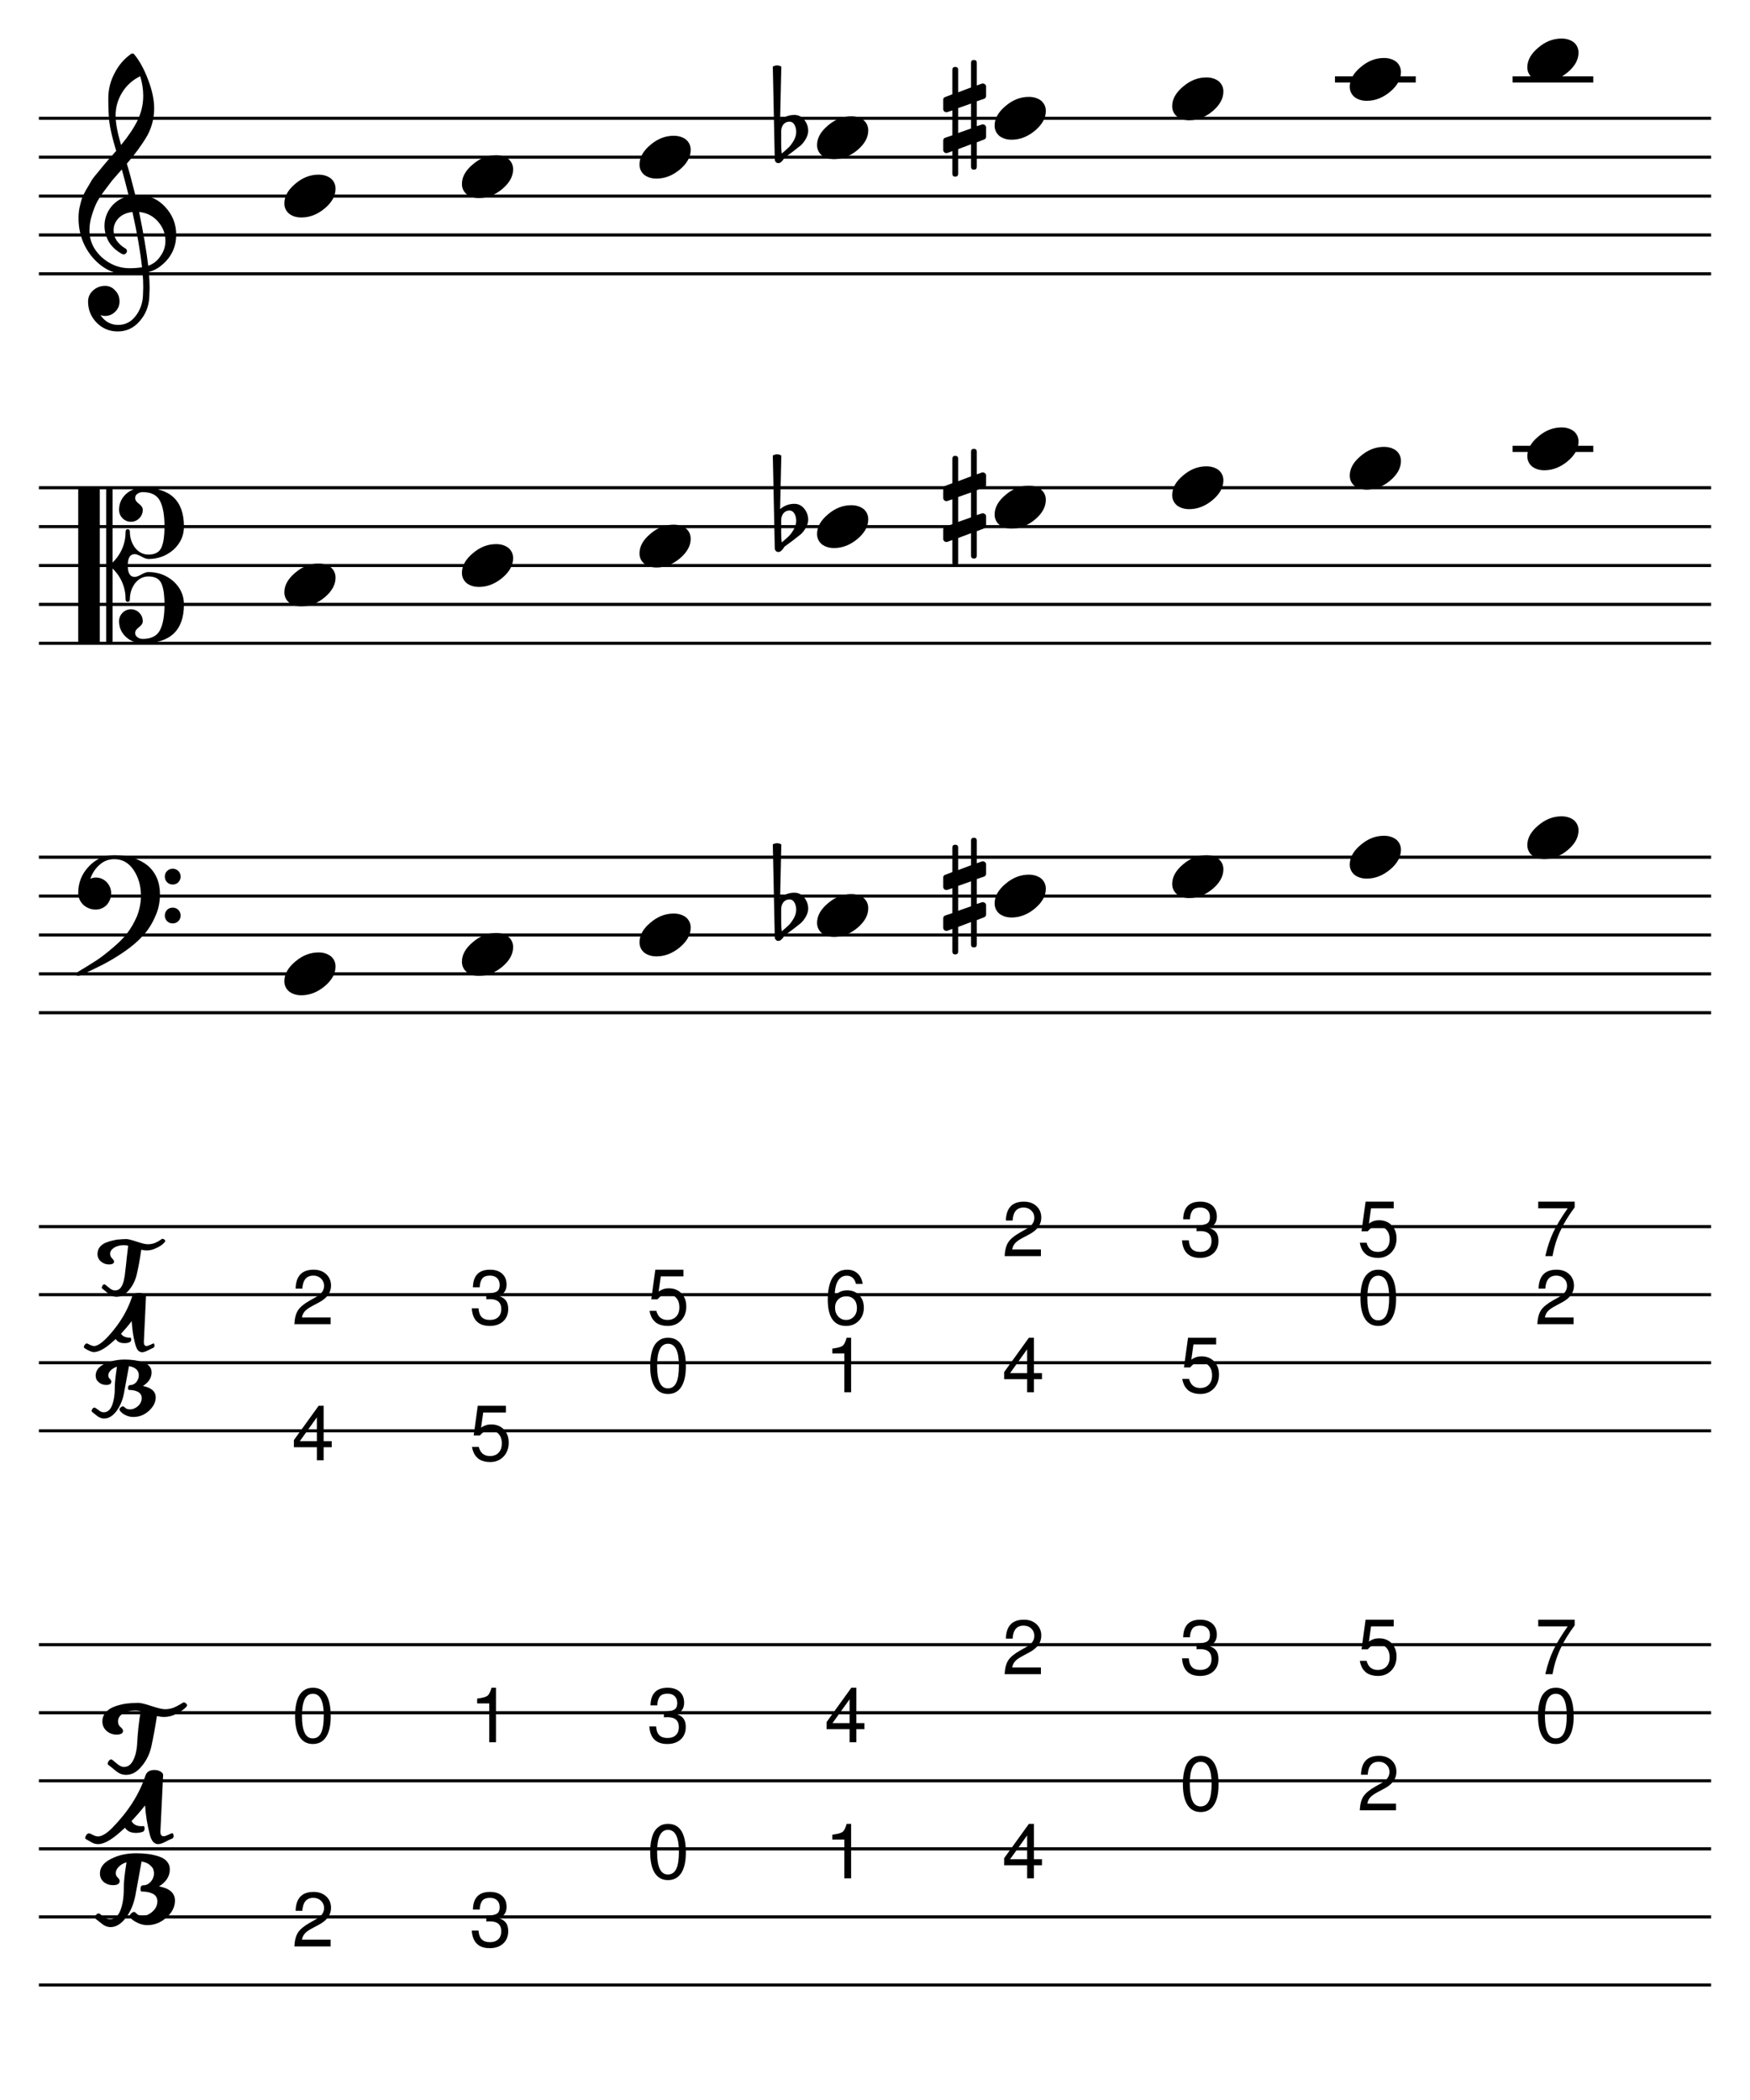 <?xml version="1.0" encoding="UTF-8" standalone="no"?>
<svg width="637.794px" height="765.353px" viewBox="0 0 637.794 765.353"
 xmlns="http://www.w3.org/2000/svg" xmlns:xlink="http://www.w3.org/1999/xlink" version="1.2" baseProfile="tiny">
<title>harmonicmajor (116)</title>
<desc>Generated by MuseScore 3.4.2</desc>
<polyline class="StaffLines" fill="none" stroke="#000000" stroke-width="1.13" stroke-linejoin="bevel" points="14.173,43.113 623.621,43.113"/>
<polyline class="StaffLines" fill="none" stroke="#000000" stroke-width="1.13" stroke-linejoin="bevel" points="14.173,57.286 623.621,57.286"/>
<polyline class="StaffLines" fill="none" stroke="#000000" stroke-width="1.13" stroke-linejoin="bevel" points="14.173,71.46 623.621,71.46"/>
<polyline class="StaffLines" fill="none" stroke="#000000" stroke-width="1.13" stroke-linejoin="bevel" points="14.173,85.633 623.621,85.633"/>
<polyline class="StaffLines" fill="none" stroke="#000000" stroke-width="1.13" stroke-linejoin="bevel" points="14.173,99.806 623.621,99.806"/>
<polyline class="StaffLines" fill="none" stroke="#000000" stroke-width="1.13" stroke-linejoin="bevel" points="14.173,177.759 623.621,177.759"/>
<polyline class="StaffLines" fill="none" stroke="#000000" stroke-width="1.13" stroke-linejoin="bevel" points="14.173,191.932 623.621,191.932"/>
<polyline class="StaffLines" fill="none" stroke="#000000" stroke-width="1.13" stroke-linejoin="bevel" points="14.173,206.105 623.621,206.105"/>
<polyline class="StaffLines" fill="none" stroke="#000000" stroke-width="1.13" stroke-linejoin="bevel" points="14.173,220.279 623.621,220.279"/>
<polyline class="StaffLines" fill="none" stroke="#000000" stroke-width="1.13" stroke-linejoin="bevel" points="14.173,234.452 623.621,234.452"/>
<polyline class="StaffLines" fill="none" stroke="#000000" stroke-width="1.13" stroke-linejoin="bevel" points="14.173,312.405 623.621,312.405"/>
<polyline class="StaffLines" fill="none" stroke="#000000" stroke-width="1.13" stroke-linejoin="bevel" points="14.173,326.578 623.621,326.578"/>
<polyline class="StaffLines" fill="none" stroke="#000000" stroke-width="1.13" stroke-linejoin="bevel" points="14.173,340.751 623.621,340.751"/>
<polyline class="StaffLines" fill="none" stroke="#000000" stroke-width="1.13" stroke-linejoin="bevel" points="14.173,354.924 623.621,354.924"/>
<polyline class="StaffLines" fill="none" stroke="#000000" stroke-width="1.13" stroke-linejoin="bevel" points="14.173,369.097 623.621,369.097"/>
<polyline class="StaffLines" fill="none" stroke="#000000" stroke-width="1.13" stroke-linejoin="bevel" points="14.173,447.05 623.621,447.05"/>
<polyline class="StaffLines" fill="none" stroke="#000000" stroke-width="1.13" stroke-linejoin="bevel" points="14.173,471.853 623.621,471.853"/>
<polyline class="StaffLines" fill="none" stroke="#000000" stroke-width="1.13" stroke-linejoin="bevel" points="14.173,496.657 623.621,496.657"/>
<polyline class="StaffLines" fill="none" stroke="#000000" stroke-width="1.13" stroke-linejoin="bevel" points="14.173,521.46 623.621,521.46"/>
<polyline class="StaffLines" fill="none" stroke="#000000" stroke-width="1.13" stroke-linejoin="bevel" points="14.173,599.412 623.621,599.412"/>
<polyline class="StaffLines" fill="none" stroke="#000000" stroke-width="1.13" stroke-linejoin="bevel" points="14.173,624.216 623.621,624.216"/>
<polyline class="StaffLines" fill="none" stroke="#000000" stroke-width="1.13" stroke-linejoin="bevel" points="14.173,649.019 623.621,649.019"/>
<polyline class="StaffLines" fill="none" stroke="#000000" stroke-width="1.13" stroke-linejoin="bevel" points="14.173,673.822 623.621,673.822"/>
<polyline class="StaffLines" fill="none" stroke="#000000" stroke-width="1.13" stroke-linejoin="bevel" points="14.173,698.625 623.621,698.625"/>
<polyline class="StaffLines" fill="none" stroke="#000000" stroke-width="1.13" stroke-linejoin="bevel" points="14.173,723.428 623.621,723.428"/>
<path class="Accidental" transform="matrix(0.567,0,0,0.567,282.093,333.664)" d="M4.594,-4.109 L4.594,3.609 C4.594,6.349 4.724,8.531 4.984,10.156 C7.13,8.333 8.661,6.969 9.578,6.062 C10.62,5.021 11.662,3.586 12.703,1.758 C13.745,-0.07 14.266,-1.896 14.266,-3.719 C14.266,-5.542 13.875,-7.104 13.094,-8.406 C12.312,-9.708 11.271,-10.359 9.969,-10.359 C8.406,-10.359 7.104,-9.771 6.062,-8.594 C5.083,-7.292 4.594,-5.797 4.594,-4.109 M0.484,13.766 L-0.781,-45.703 C0.135,-46.224 1.049,-46.484 1.961,-46.484 C2.872,-46.484 3.781,-46.224 4.688,-45.703 L3.906,-11.234 C6.573,-13.516 9.635,-14.656 13.094,-14.656 C15.625,-14.656 17.737,-13.615 19.43,-11.531 C21.122,-9.448 21.969,-7.068 21.969,-4.391 C21.969,-2.703 21.417,-0.911 20.312,0.984 C19.271,2.734 18.167,4.099 17,5.078 C16.344,5.599 14.682,6.901 12.016,8.984 C11.234,9.568 10.307,10.25 9.234,11.031 C8.161,11.812 7.495,12.302 7.234,12.5 C6.776,12.76 6.349,13.281 5.953,14.062 C5.505,14.719 4.984,15.271 4.391,15.719 C3.943,16.115 3.393,16.312 2.742,16.312 C2.091,16.312 1.568,16.083 1.172,15.625 C0.714,15.167 0.484,14.547 0.484,13.766"/>
<path class="Accidental" transform="matrix(0.567,0,0,0.567,343.764,326.578)" d="M21.578,31.156 C21.578,32.396 20.961,33.016 19.727,33.016 C18.492,33.016 17.875,32.396 17.875,31.156 L17.875,16.703 L9.578,19.828 L9.578,35.641 C9.578,36.88 8.958,37.5 7.719,37.5 C6.479,37.5 5.859,36.88 5.859,35.641 L5.859,21.094 L2.734,22.266 C2.672,22.328 2.411,22.359 1.953,22.359 C1.432,22.359 0.977,22.164 0.586,21.773 C0.195,21.383 0,20.927 0,20.406 L0,14.359 C0,13.38 0.422,12.76 1.266,12.5 L5.859,10.938 L5.859,-5.078 L2.734,-4 C2.672,-3.938 2.411,-3.906 1.953,-3.906 C1.432,-3.906 0.977,-4.102 0.586,-4.492 C0.195,-4.883 0,-5.339 0,-5.859 L0,-11.922 C0,-12.828 0.422,-13.412 1.266,-13.672 L5.859,-15.438 L5.859,-31.156 C5.859,-32.396 6.479,-33.016 7.719,-33.016 C8.958,-33.016 9.578,-32.396 9.578,-31.156 L9.578,-16.703 L17.875,-19.828 L17.875,-35.641 C17.875,-36.88 18.492,-37.5 19.727,-37.5 C20.961,-37.5 21.578,-36.88 21.578,-35.641 L21.578,-21.094 L24.812,-22.266 C24.875,-22.328 25.099,-22.359 25.484,-22.359 C25.943,-22.359 26.432,-22.167 26.953,-21.781 C27.349,-21.385 27.547,-20.927 27.547,-20.406 L27.547,-14.359 C27.547,-13.443 27.088,-12.823 26.172,-12.5 L21.578,-10.938 L21.578,5.078 L24.812,4 C24.875,3.938 25.099,3.906 25.484,3.906 C25.943,3.906 26.432,4.104 26.953,4.5 C27.349,4.885 27.547,5.339 27.547,5.859 L27.547,11.922 C27.547,12.766 27.088,13.349 26.172,13.672 L21.578,15.438 L21.578,31.156 M17.875,-9.469 L9.578,-6.547 L9.578,9.469 L17.875,6.547 L17.875,-9.469 "/>
<path class="Accidental" transform="matrix(0.567,0,0,0.567,282.093,191.932)" d="M4.594,-4.109 L4.594,3.609 C4.594,6.349 4.724,8.531 4.984,10.156 C7.13,8.333 8.661,6.969 9.578,6.062 C10.62,5.021 11.662,3.586 12.703,1.758 C13.745,-0.07 14.266,-1.896 14.266,-3.719 C14.266,-5.542 13.875,-7.104 13.094,-8.406 C12.312,-9.708 11.271,-10.359 9.969,-10.359 C8.406,-10.359 7.104,-9.771 6.062,-8.594 C5.083,-7.292 4.594,-5.797 4.594,-4.109 M0.484,13.766 L-0.781,-45.703 C0.135,-46.224 1.049,-46.484 1.961,-46.484 C2.872,-46.484 3.781,-46.224 4.688,-45.703 L3.906,-11.234 C6.573,-13.516 9.635,-14.656 13.094,-14.656 C15.625,-14.656 17.737,-13.615 19.43,-11.531 C21.122,-9.448 21.969,-7.068 21.969,-4.391 C21.969,-2.703 21.417,-0.911 20.312,0.984 C19.271,2.734 18.167,4.099 17,5.078 C16.344,5.599 14.682,6.901 12.016,8.984 C11.234,9.568 10.307,10.25 9.234,11.031 C8.161,11.812 7.495,12.302 7.234,12.5 C6.776,12.76 6.349,13.281 5.953,14.062 C5.505,14.719 4.984,15.271 4.391,15.719 C3.943,16.115 3.393,16.312 2.742,16.312 C2.091,16.312 1.568,16.083 1.172,15.625 C0.714,15.167 0.484,14.547 0.484,13.766"/>
<path class="Accidental" transform="matrix(0.567,0,0,0.567,343.764,184.845)" d="M21.578,31.156 C21.578,32.396 20.961,33.016 19.727,33.016 C18.492,33.016 17.875,32.396 17.875,31.156 L17.875,16.703 L9.578,19.828 L9.578,35.641 C9.578,36.88 8.958,37.5 7.719,37.5 C6.479,37.5 5.859,36.88 5.859,35.641 L5.859,21.094 L2.734,22.266 C2.672,22.328 2.411,22.359 1.953,22.359 C1.432,22.359 0.977,22.164 0.586,21.773 C0.195,21.383 0,20.927 0,20.406 L0,14.359 C0,13.38 0.422,12.76 1.266,12.5 L5.859,10.938 L5.859,-5.078 L2.734,-4 C2.672,-3.938 2.411,-3.906 1.953,-3.906 C1.432,-3.906 0.977,-4.102 0.586,-4.492 C0.195,-4.883 0,-5.339 0,-5.859 L0,-11.922 C0,-12.828 0.422,-13.412 1.266,-13.672 L5.859,-15.438 L5.859,-31.156 C5.859,-32.396 6.479,-33.016 7.719,-33.016 C8.958,-33.016 9.578,-32.396 9.578,-31.156 L9.578,-16.703 L17.875,-19.828 L17.875,-35.641 C17.875,-36.88 18.492,-37.5 19.727,-37.5 C20.961,-37.5 21.578,-36.88 21.578,-35.641 L21.578,-21.094 L24.812,-22.266 C24.875,-22.328 25.099,-22.359 25.484,-22.359 C25.943,-22.359 26.432,-22.167 26.953,-21.781 C27.349,-21.385 27.547,-20.927 27.547,-20.406 L27.547,-14.359 C27.547,-13.443 27.088,-12.823 26.172,-12.5 L21.578,-10.938 L21.578,5.078 L24.812,4 C24.875,3.938 25.099,3.906 25.484,3.906 C25.943,3.906 26.432,4.104 26.953,4.5 C27.349,4.885 27.547,5.339 27.547,5.859 L27.547,11.922 C27.547,12.766 27.088,13.349 26.172,13.672 L21.578,15.438 L21.578,31.156 M17.875,-9.469 L9.578,-6.547 L9.578,9.469 L17.875,6.547 L17.875,-9.469 "/>
<path class="Accidental" transform="matrix(0.567,0,0,0.567,282.093,50.2)" d="M4.594,-4.109 L4.594,3.609 C4.594,6.349 4.724,8.531 4.984,10.156 C7.13,8.333 8.661,6.969 9.578,6.062 C10.62,5.021 11.662,3.586 12.703,1.758 C13.745,-0.07 14.266,-1.896 14.266,-3.719 C14.266,-5.542 13.875,-7.104 13.094,-8.406 C12.312,-9.708 11.271,-10.359 9.969,-10.359 C8.406,-10.359 7.104,-9.771 6.062,-8.594 C5.083,-7.292 4.594,-5.797 4.594,-4.109 M0.484,13.766 L-0.781,-45.703 C0.135,-46.224 1.049,-46.484 1.961,-46.484 C2.872,-46.484 3.781,-46.224 4.688,-45.703 L3.906,-11.234 C6.573,-13.516 9.635,-14.656 13.094,-14.656 C15.625,-14.656 17.737,-13.615 19.43,-11.531 C21.122,-9.448 21.969,-7.068 21.969,-4.391 C21.969,-2.703 21.417,-0.911 20.312,0.984 C19.271,2.734 18.167,4.099 17,5.078 C16.344,5.599 14.682,6.901 12.016,8.984 C11.234,9.568 10.307,10.25 9.234,11.031 C8.161,11.812 7.495,12.302 7.234,12.5 C6.776,12.76 6.349,13.281 5.953,14.062 C5.505,14.719 4.984,15.271 4.391,15.719 C3.943,16.115 3.393,16.312 2.742,16.312 C2.091,16.312 1.568,16.083 1.172,15.625 C0.714,15.167 0.484,14.547 0.484,13.766"/>
<path class="Accidental" transform="matrix(0.567,0,0,0.567,343.764,43.113)" d="M21.578,31.156 C21.578,32.396 20.961,33.016 19.727,33.016 C18.492,33.016 17.875,32.396 17.875,31.156 L17.875,16.703 L9.578,19.828 L9.578,35.641 C9.578,36.88 8.958,37.5 7.719,37.5 C6.479,37.5 5.859,36.88 5.859,35.641 L5.859,21.094 L2.734,22.266 C2.672,22.328 2.411,22.359 1.953,22.359 C1.432,22.359 0.977,22.164 0.586,21.773 C0.195,21.383 0,20.927 0,20.406 L0,14.359 C0,13.38 0.422,12.76 1.266,12.5 L5.859,10.938 L5.859,-5.078 L2.734,-4 C2.672,-3.938 2.411,-3.906 1.953,-3.906 C1.432,-3.906 0.977,-4.102 0.586,-4.492 C0.195,-4.883 0,-5.339 0,-5.859 L0,-11.922 C0,-12.828 0.422,-13.412 1.266,-13.672 L5.859,-15.438 L5.859,-31.156 C5.859,-32.396 6.479,-33.016 7.719,-33.016 C8.958,-33.016 9.578,-32.396 9.578,-31.156 L9.578,-16.703 L17.875,-19.828 L17.875,-35.641 C17.875,-36.88 18.492,-37.5 19.727,-37.5 C20.961,-37.5 21.578,-36.88 21.578,-35.641 L21.578,-21.094 L24.812,-22.266 C24.875,-22.328 25.099,-22.359 25.484,-22.359 C25.943,-22.359 26.432,-22.167 26.953,-21.781 C27.349,-21.385 27.547,-20.927 27.547,-20.406 L27.547,-14.359 C27.547,-13.443 27.088,-12.823 26.172,-12.5 L21.578,-10.938 L21.578,5.078 L24.812,4 C24.875,3.938 25.099,3.906 25.484,3.906 C25.943,3.906 26.432,4.104 26.953,4.5 C27.349,4.885 27.547,5.339 27.547,5.859 L27.547,11.922 C27.547,12.766 27.088,13.349 26.172,13.672 L21.578,15.438 L21.578,31.156 M17.875,-9.469 L9.578,-6.547 L9.578,9.469 L17.875,6.547 L17.875,-9.469 "/>
<polyline class="LedgerLine" fill="none" stroke="#000000" stroke-width="2.27" stroke-linecap="square" stroke-linejoin="bevel" points="552.387,163.586 579.551,163.586"/>
<polyline class="LedgerLine" fill="none" stroke="#000000" stroke-width="2.27" stroke-linecap="square" stroke-linejoin="bevel" points="487.672,28.94 514.836,28.94"/>
<polyline class="LedgerLine" fill="none" stroke="#000000" stroke-width="2.27" stroke-linecap="square" stroke-linejoin="bevel" points="552.387,28.94 579.551,28.94"/>
<path class="Note" fill="#ffffff" fill-opacity="0.0" fill-rule="evenodd" d="M104.913,686.223 L123.622,686.223 L123.622,711.027 L104.913,711.027 L104.913,686.223 "/>
<path class="Note" d="M107.736,696.406 C107.861,691.813 110.044,689.516 114.283,689.516 C116.169,689.516 117.7,690.057 118.877,691.141 C120.054,692.224 120.643,693.625 120.643,695.344 C120.643,697.813 119.242,699.813 116.44,701.344 L113.643,702.844 C112.424,703.5 111.554,704.135 111.033,704.75 C110.513,705.365 110.184,706.094 110.049,706.938 L120.502,706.938 L120.502,709.375 L107.283,709.375 C107.398,707.188 107.838,705.503 108.604,704.32 C109.369,703.138 110.789,701.958 112.861,700.781 L115.424,699.328 C117.216,698.297 118.111,696.99 118.111,695.406 C118.111,694.344 117.739,693.456 116.994,692.742 C116.249,692.029 115.32,691.672 114.205,691.672 C111.716,691.672 110.377,693.25 110.19,696.406 L107.736,696.406 "/>
<path class="Note" fill="#ffffff" fill-opacity="0.0" fill-rule="evenodd" d="M104.913,611.814 L123.622,611.814 L123.622,636.617 L104.913,636.617 L104.913,611.814 "/>
<path class="Note" d="M107.533,625.356 C107.533,623.7 107.674,622.236 107.955,620.966 C108.236,619.695 108.591,618.7 109.018,617.981 C109.445,617.262 109.958,616.679 110.557,616.231 C111.156,615.783 111.731,615.484 112.283,615.333 C112.835,615.182 113.419,615.106 114.033,615.106 C118.367,615.106 120.533,618.58 120.533,625.528 C120.533,628.799 119.976,631.296 118.861,633.02 C117.747,634.744 116.138,635.606 114.033,635.606 C111.908,635.606 110.294,634.734 109.19,632.989 C108.085,631.244 107.533,628.7 107.533,625.356 M118.002,625.309 C118.002,619.966 116.677,617.294 114.026,617.294 C111.374,617.294 110.049,619.992 110.049,625.387 C110.049,630.835 111.356,633.559 113.971,633.559 C115.356,633.559 116.374,632.887 117.026,631.544 C117.677,630.2 118.002,628.122 118.002,625.309"/>
<path class="Note" fill="#ffffff" fill-opacity="0.0" fill-rule="evenodd" d="M169.627,686.223 L188.336,686.223 L188.336,711.027 L169.627,711.027 L169.627,686.223 "/>
<path class="Note" d="M178.607,691.672 C177.191,691.672 176.217,692.06 175.685,692.836 C175.154,693.612 174.868,694.646 174.826,695.938 L172.357,695.938 C172.451,691.656 174.524,689.516 178.576,689.516 C180.461,689.516 181.941,690.003 183.013,690.977 C184.086,691.951 184.623,693.286 184.623,694.984 C184.623,696.995 183.701,698.365 181.857,699.094 C183.045,699.51 183.901,700.086 184.428,700.82 C184.954,701.555 185.217,702.557 185.217,703.828 C185.217,705.714 184.605,707.216 183.381,708.336 C182.157,709.456 180.529,710.016 178.498,710.016 C174.425,710.016 172.237,707.88 171.935,703.609 L174.404,703.609 C174.498,705.047 174.881,706.109 175.553,706.797 C176.224,707.484 177.232,707.828 178.576,707.828 C179.868,707.828 180.875,707.479 181.599,706.781 C182.323,706.083 182.685,705.109 182.685,703.859 C182.685,701.453 181.316,700.25 178.576,700.25 L177.545,700.281 L177.232,700.281 L177.232,698.172 C179.003,698.141 180.258,697.919 180.998,697.508 C181.737,697.096 182.107,696.281 182.107,695.063 C182.107,694.021 181.795,693.195 181.17,692.586 C180.545,691.977 179.691,691.672 178.607,691.672"/>
<path class="Note" fill="#ffffff" fill-opacity="0.0" fill-rule="evenodd" d="M169.627,611.814 L188.336,611.814 L188.336,636.617 L169.627,636.617 L169.627,611.814 "/>
<path class="Note" d="M178.295,620.825 L173.904,620.825 L173.904,619.059 C175.81,618.82 177.053,618.484 177.631,618.051 C178.209,617.619 178.711,616.637 179.138,615.106 L180.763,615.106 L180.763,634.966 L178.295,634.966 L178.295,620.825 "/>
<path class="Note" fill="#ffffff" fill-opacity="0.0" fill-rule="evenodd" d="M234.342,661.42 L253.051,661.42 L253.051,686.223 L234.342,686.223 L234.342,661.42 "/>
<path class="Note" d="M236.962,674.962 C236.962,673.306 237.103,671.843 237.384,670.572 C237.665,669.301 238.02,668.306 238.447,667.587 C238.874,666.869 239.387,666.285 239.986,665.837 C240.585,665.39 241.16,665.09 241.712,664.939 C242.264,664.788 242.848,664.712 243.462,664.712 C247.796,664.712 249.962,668.186 249.962,675.134 C249.962,678.405 249.405,680.903 248.29,682.627 C247.176,684.351 245.566,685.212 243.462,685.212 C241.337,685.212 239.723,684.34 238.619,682.595 C237.514,680.851 236.962,678.306 236.962,674.962 M247.431,674.916 C247.431,669.572 246.106,666.9 243.454,666.9 C240.803,666.9 239.478,669.598 239.478,674.994 C239.478,680.442 240.785,683.166 243.4,683.166 C244.785,683.166 245.803,682.494 246.454,681.15 C247.106,679.806 247.431,677.728 247.431,674.916"/>
<path class="Note" fill="#ffffff" fill-opacity="0.0" fill-rule="evenodd" d="M234.342,611.814 L253.051,611.814 L253.051,636.617 L234.342,636.617 L234.342,611.814 "/>
<path class="Note" d="M243.322,617.262 C241.905,617.262 240.931,617.65 240.4,618.426 C239.869,619.203 239.582,620.236 239.54,621.528 L237.072,621.528 C237.165,617.247 239.238,615.106 243.29,615.106 C245.176,615.106 246.655,615.593 247.728,616.567 C248.801,617.541 249.337,618.877 249.337,620.575 C249.337,622.585 248.415,623.955 246.572,624.684 C247.759,625.101 248.616,625.676 249.142,626.411 C249.668,627.145 249.931,628.148 249.931,629.419 C249.931,631.304 249.319,632.807 248.095,633.926 C246.871,635.046 245.244,635.606 243.212,635.606 C239.139,635.606 236.952,633.471 236.65,629.2 L239.119,629.2 C239.212,630.637 239.595,631.7 240.267,632.387 C240.939,633.075 241.947,633.419 243.29,633.419 C244.582,633.419 245.59,633.07 246.314,632.372 C247.038,631.674 247.4,630.7 247.4,629.45 C247.4,627.044 246.03,625.841 243.29,625.841 L242.259,625.872 L241.947,625.872 L241.947,623.762 C243.718,623.731 244.973,623.51 245.712,623.098 C246.452,622.687 246.822,621.872 246.822,620.653 C246.822,619.611 246.509,618.786 245.884,618.176 C245.259,617.567 244.405,617.262 243.322,617.262"/>
<path class="Note" fill="#ffffff" fill-opacity="0.0" fill-rule="evenodd" d="M299.056,661.42 L317.765,661.42 L317.765,686.223 L299.056,686.223 L299.056,661.42 "/>
<path class="Note" d="M307.724,670.431 L303.333,670.431 L303.333,668.666 C305.239,668.426 306.481,668.09 307.06,667.658 C307.638,667.226 308.14,666.244 308.567,664.712 L310.192,664.712 L310.192,684.572 L307.724,684.572 L307.724,670.431 "/>
<path class="Note" fill="#ffffff" fill-opacity="0.0" fill-rule="evenodd" d="M299.056,611.814 L317.765,611.814 L317.765,636.617 L299.056,636.617 L299.056,611.814 "/>
<path class="Note" d="M309.63,630.2 L301.255,630.2 L301.255,627.606 L310.271,615.106 L312.099,615.106 L312.099,627.997 L315.036,627.997 L315.036,630.2 L312.099,630.2 L312.099,634.966 L309.63,634.966 L309.63,630.2 M309.63,627.997 L309.63,619.309 L303.411,627.997 L309.63,627.997 "/>
<path class="Note" fill="#ffffff" fill-opacity="0.0" fill-rule="evenodd" d="M363.771,661.42 L382.479,661.42 L382.479,686.223 L363.771,686.223 L363.771,661.42 "/>
<path class="Note" d="M374.344,679.806 L365.969,679.806 L365.969,677.212 L374.985,664.712 L376.813,664.712 L376.813,677.603 L379.751,677.603 L379.751,679.806 L376.813,679.806 L376.813,684.572 L374.344,684.572 L374.344,679.806 M374.344,677.603 L374.344,668.916 L368.126,677.603 L374.344,677.603 "/>
<path class="Note" fill="#ffffff" fill-opacity="0.0" fill-rule="evenodd" d="M363.771,587.011 L382.479,587.011 L382.479,611.814 L363.771,611.814 L363.771,587.011 "/>
<path class="Note" d="M366.594,597.194 C366.719,592.6 368.902,590.303 373.141,590.303 C375.027,590.303 376.558,590.845 377.735,591.928 C378.912,593.011 379.501,594.412 379.501,596.131 C379.501,598.6 378.1,600.6 375.298,602.131 L372.501,603.631 C371.282,604.287 370.412,604.923 369.891,605.537 C369.37,606.152 369.042,606.881 368.907,607.725 L379.36,607.725 L379.36,610.162 L366.141,610.162 C366.256,607.975 366.696,606.29 367.462,605.108 C368.227,603.925 369.646,602.746 371.719,601.569 L374.282,600.116 C376.074,599.084 376.969,597.777 376.969,596.194 C376.969,595.131 376.597,594.243 375.852,593.53 C375.107,592.816 374.178,592.459 373.063,592.459 C370.574,592.459 369.235,594.037 369.048,597.194 L366.594,597.194 "/>
<path class="Note" fill="#ffffff" fill-opacity="0.0" fill-rule="evenodd" d="M428.485,636.617 L447.194,636.617 L447.194,661.42 L428.485,661.42 L428.485,636.617 "/>
<path class="Note" d="M431.106,650.159 C431.106,648.503 431.246,647.04 431.528,645.769 C431.809,644.498 432.163,643.503 432.59,642.784 C433.017,642.066 433.53,641.482 434.129,641.034 C434.728,640.586 435.304,640.287 435.856,640.136 C436.408,639.985 436.991,639.909 437.606,639.909 C441.939,639.909 444.106,643.383 444.106,650.331 C444.106,653.602 443.548,656.099 442.434,657.823 C441.319,659.547 439.71,660.409 437.606,660.409 C435.481,660.409 433.866,659.537 432.762,657.792 C431.658,656.047 431.106,653.503 431.106,650.159 M441.574,650.112 C441.574,644.769 440.249,642.097 437.598,642.097 C434.947,642.097 433.621,644.795 433.621,650.191 C433.621,655.639 434.929,658.362 437.543,658.362 C438.929,658.362 439.947,657.691 440.598,656.347 C441.249,655.003 441.574,652.925 441.574,650.112"/>
<path class="Note" fill="#ffffff" fill-opacity="0.0" fill-rule="evenodd" d="M428.485,587.011 L447.194,587.011 L447.194,611.814 L428.485,611.814 L428.485,587.011 "/>
<path class="Note" d="M437.465,592.459 C436.048,592.459 435.074,592.847 434.543,593.623 C434.012,594.399 433.726,595.433 433.684,596.725 L431.215,596.725 C431.309,592.444 433.382,590.303 437.434,590.303 C439.319,590.303 440.798,590.79 441.871,591.764 C442.944,592.738 443.481,594.074 443.481,595.772 C443.481,597.782 442.559,599.152 440.715,599.881 C441.903,600.298 442.759,600.873 443.285,601.608 C443.811,602.342 444.074,603.345 444.074,604.616 C444.074,606.501 443.463,608.004 442.239,609.123 C441.015,610.243 439.387,610.803 437.356,610.803 C433.283,610.803 431.095,608.668 430.793,604.397 L433.262,604.397 C433.356,605.834 433.739,606.897 434.41,607.584 C435.082,608.272 436.09,608.616 437.434,608.616 C438.726,608.616 439.733,608.267 440.457,607.569 C441.181,606.871 441.543,605.897 441.543,604.647 C441.543,602.241 440.173,601.037 437.434,601.037 L436.403,601.069 L436.09,601.069 L436.09,598.959 C437.861,598.928 439.116,598.707 439.856,598.295 C440.595,597.884 440.965,597.069 440.965,595.85 C440.965,594.808 440.653,593.983 440.028,593.373 C439.403,592.764 438.548,592.459 437.465,592.459"/>
<path class="Note" fill="#ffffff" fill-opacity="0.0" fill-rule="evenodd" d="M493.2,636.617 L511.908,636.617 L511.908,661.42 L493.2,661.42 L493.2,636.617 "/>
<path class="Note" d="M496.023,646.8 C496.148,642.206 498.331,639.909 502.57,639.909 C504.456,639.909 505.987,640.451 507.164,641.534 C508.341,642.618 508.93,644.019 508.93,645.737 C508.93,648.206 507.529,650.206 504.726,651.737 L501.93,653.237 C500.711,653.894 499.841,654.529 499.32,655.144 C498.799,655.758 498.471,656.487 498.336,657.331 L508.789,657.331 L508.789,659.769 L495.57,659.769 C495.685,657.581 496.125,655.896 496.891,654.714 C497.656,653.532 499.075,652.352 501.148,651.175 L503.711,649.722 C505.502,648.691 506.398,647.383 506.398,645.8 C506.398,644.737 506.026,643.849 505.281,643.136 C504.536,642.422 503.607,642.066 502.492,642.066 C500.002,642.066 498.664,643.644 498.476,646.8 L496.023,646.8 "/>
<path class="Note" fill="#ffffff" fill-opacity="0.0" fill-rule="evenodd" d="M493.2,587.011 L511.908,587.011 L511.908,611.814 L493.2,611.814 L493.2,587.011 "/>
<path class="Note" d="M507.945,590.303 L507.945,592.741 L499.68,592.741 L498.898,598.287 C500.002,597.485 501.226,597.084 502.57,597.084 C504.476,597.084 506.021,597.696 507.203,598.92 C508.385,600.144 508.976,601.735 508.976,603.694 C508.976,605.787 508.344,607.496 507.078,608.819 C505.812,610.142 504.18,610.803 502.18,610.803 C501.409,610.803 500.703,610.72 500.062,610.553 C499.422,610.386 498.891,610.186 498.469,609.951 C498.047,609.717 497.664,609.41 497.32,609.03 C496.976,608.649 496.716,608.313 496.539,608.022 C496.362,607.73 496.193,607.366 496.031,606.928 C495.87,606.491 495.771,606.188 495.734,606.022 C495.698,605.855 495.654,605.61 495.601,605.287 L498.055,605.287 C498.638,607.506 499.992,608.616 502.117,608.616 C503.461,608.616 504.521,608.207 505.297,607.389 C506.073,606.571 506.461,605.454 506.461,604.037 C506.461,602.558 506.068,601.394 505.281,600.545 C504.495,599.696 503.44,599.272 502.117,599.272 C501.357,599.272 500.706,599.407 500.164,599.678 C499.622,599.949 499.06,600.428 498.476,601.116 L496.211,601.116 L497.695,590.303 L507.945,590.303 "/>
<path class="Note" fill="#ffffff" fill-opacity="0.0" fill-rule="evenodd" d="M557.914,611.814 L576.623,611.814 L576.623,636.617 L557.914,636.617 L557.914,611.814 "/>
<path class="Note" d="M560.535,625.356 C560.535,623.7 560.675,622.236 560.957,620.966 C561.238,619.695 561.592,618.7 562.019,617.981 C562.446,617.262 562.959,616.679 563.558,616.231 C564.157,615.783 564.733,615.484 565.285,615.333 C565.837,615.182 566.42,615.106 567.035,615.106 C571.368,615.106 573.535,618.58 573.535,625.528 C573.535,628.799 572.977,631.296 571.863,633.02 C570.748,634.744 569.139,635.606 567.035,635.606 C564.91,635.606 563.295,634.734 562.191,632.989 C561.087,631.244 560.535,628.7 560.535,625.356 M571.003,625.309 C571.003,619.966 569.678,617.294 567.027,617.294 C564.376,617.294 563.05,619.992 563.05,625.387 C563.05,630.835 564.358,633.559 566.972,633.559 C568.358,633.559 569.376,632.887 570.027,631.544 C570.678,630.2 571.003,628.122 571.003,625.309"/>
<path class="Note" fill="#ffffff" fill-opacity="0.0" fill-rule="evenodd" d="M557.914,587.011 L576.623,587.011 L576.623,611.814 L557.914,611.814 L557.914,587.011 "/>
<path class="Note" d="M573.894,590.303 L573.894,592.381 C571.654,595.371 569.886,598.287 568.589,601.131 C567.292,603.975 566.373,606.985 565.832,610.162 L563.191,610.162 C563.941,606.892 564.894,604.017 566.05,601.537 C567.207,599.058 568.972,596.126 571.347,592.741 L560.613,592.741 L560.613,590.303 L573.894,590.303 "/>
<path class="Note" fill="#ffffff" fill-opacity="0.0" fill-rule="evenodd" d="M104.913,509.058 L123.622,509.058 L123.622,533.861 L104.913,533.861 L104.913,509.058 "/>
<path class="Note" d="M115.486,527.444 L107.111,527.444 L107.111,524.85 L116.127,512.35 L117.955,512.35 L117.955,525.241 L120.893,525.241 L120.893,527.444 L117.955,527.444 L117.955,532.21 L115.486,532.21 L115.486,527.444 M115.486,525.241 L115.486,516.553 L109.268,525.241 L115.486,525.241 "/>
<path class="Note" fill="#ffffff" fill-opacity="0.0" fill-rule="evenodd" d="M104.913,459.452 L123.622,459.452 L123.622,484.255 L104.913,484.255 L104.913,459.452 "/>
<path class="Note" d="M107.736,469.635 C107.861,465.041 110.044,462.744 114.283,462.744 C116.169,462.744 117.7,463.286 118.877,464.369 C120.054,465.452 120.643,466.853 120.643,468.572 C120.643,471.041 119.242,473.041 116.44,474.572 L113.643,476.072 C112.424,476.728 111.554,477.364 111.033,477.978 C110.513,478.593 110.184,479.322 110.049,480.166 L120.502,480.166 L120.502,482.603 L107.283,482.603 C107.398,480.416 107.838,478.731 108.604,477.549 C109.369,476.366 110.789,475.187 112.861,474.01 L115.424,472.556 C117.216,471.525 118.111,470.218 118.111,468.635 C118.111,467.572 117.739,466.684 116.994,465.971 C116.249,465.257 115.32,464.9 114.205,464.9 C111.716,464.9 110.377,466.478 110.19,469.635 L107.736,469.635 "/>
<path class="Note" fill="#ffffff" fill-opacity="0.0" fill-rule="evenodd" d="M169.627,509.058 L188.336,509.058 L188.336,533.861 L169.627,533.861 L169.627,509.058 "/>
<path class="Note" d="M184.373,512.35 L184.373,514.788 L176.107,514.788 L175.326,520.335 C176.43,519.533 177.654,519.132 178.998,519.132 C180.904,519.132 182.448,519.744 183.631,520.967 C184.813,522.191 185.404,523.783 185.404,525.741 C185.404,527.835 184.771,529.543 183.506,530.866 C182.24,532.189 180.607,532.85 178.607,532.85 C177.836,532.85 177.131,532.767 176.49,532.6 C175.849,532.434 175.318,532.233 174.896,531.999 C174.474,531.764 174.092,531.457 173.748,531.077 C173.404,530.697 173.144,530.361 172.967,530.069 C172.789,529.777 172.62,529.413 172.459,528.975 C172.297,528.538 172.198,528.236 172.162,528.069 C172.125,527.902 172.081,527.658 172.029,527.335 L174.482,527.335 C175.066,529.553 176.42,530.663 178.545,530.663 C179.888,530.663 180.948,530.254 181.724,529.436 C182.5,528.619 182.888,527.501 182.888,526.085 C182.888,524.605 182.495,523.441 181.709,522.592 C180.922,521.744 179.868,521.319 178.545,521.319 C177.784,521.319 177.133,521.454 176.592,521.725 C176.05,521.996 175.487,522.475 174.904,523.163 L172.638,523.163 L174.123,512.35 L184.373,512.35 "/>
<path class="Note" fill="#ffffff" fill-opacity="0.0" fill-rule="evenodd" d="M169.627,459.452 L188.336,459.452 L188.336,484.255 L169.627,484.255 L169.627,459.452 "/>
<path class="Note" d="M178.607,464.9 C177.191,464.9 176.217,465.288 175.685,466.064 C175.154,466.84 174.868,467.874 174.826,469.166 L172.357,469.166 C172.451,464.885 174.524,462.744 178.576,462.744 C180.461,462.744 181.941,463.231 183.013,464.205 C184.086,465.179 184.623,466.515 184.623,468.213 C184.623,470.223 183.701,471.593 181.857,472.322 C183.045,472.739 183.901,473.314 184.428,474.049 C184.954,474.783 185.217,475.786 185.217,477.056 C185.217,478.942 184.605,480.444 183.381,481.564 C182.157,482.684 180.529,483.244 178.498,483.244 C174.425,483.244 172.237,481.109 171.935,476.838 L174.404,476.838 C174.498,478.275 174.881,479.338 175.553,480.025 C176.224,480.713 177.232,481.056 178.576,481.056 C179.868,481.056 180.875,480.708 181.599,480.01 C182.323,479.312 182.685,478.338 182.685,477.088 C182.685,474.681 181.316,473.478 178.576,473.478 L177.545,473.51 L177.232,473.51 L177.232,471.4 C179.003,471.369 180.258,471.148 180.998,470.736 C181.737,470.325 182.107,469.51 182.107,468.291 C182.107,467.249 181.795,466.424 181.17,465.814 C180.545,465.205 179.691,464.9 178.607,464.9"/>
<path class="Note" fill="#ffffff" fill-opacity="0.0" fill-rule="evenodd" d="M234.342,484.255 L253.051,484.255 L253.051,509.058 L234.342,509.058 L234.342,484.255 "/>
<path class="Note" d="M236.962,497.797 C236.962,496.141 237.103,494.677 237.384,493.407 C237.665,492.136 238.02,491.141 238.447,490.422 C238.874,489.703 239.387,489.12 239.986,488.672 C240.585,488.224 241.16,487.925 241.712,487.774 C242.264,487.623 242.848,487.547 243.462,487.547 C247.796,487.547 249.962,491.021 249.962,497.969 C249.962,501.24 249.405,503.737 248.29,505.461 C247.176,507.185 245.566,508.047 243.462,508.047 C241.337,508.047 239.723,507.175 238.619,505.43 C237.514,503.685 236.962,501.141 236.962,497.797 M247.431,497.75 C247.431,492.407 246.106,489.735 243.454,489.735 C240.803,489.735 239.478,492.433 239.478,497.828 C239.478,503.276 240.785,506 243.4,506 C244.785,506 245.803,505.328 246.454,503.985 C247.106,502.641 247.431,500.563 247.431,497.75"/>
<path class="Note" fill="#ffffff" fill-opacity="0.0" fill-rule="evenodd" d="M234.342,459.452 L253.051,459.452 L253.051,484.255 L234.342,484.255 L234.342,459.452 "/>
<path class="Note" d="M249.087,462.744 L249.087,465.181 L240.822,465.181 L240.04,470.728 C241.145,469.926 242.369,469.525 243.712,469.525 C245.619,469.525 247.163,470.137 248.345,471.361 C249.527,472.585 250.119,474.176 250.119,476.135 C250.119,478.228 249.486,479.937 248.22,481.26 C246.954,482.583 245.322,483.244 243.322,483.244 C242.551,483.244 241.845,483.161 241.204,482.994 C240.564,482.827 240.033,482.627 239.611,482.392 C239.189,482.158 238.806,481.851 238.462,481.471 C238.119,481.09 237.858,480.754 237.681,480.463 C237.504,480.171 237.335,479.806 237.173,479.369 C237.012,478.931 236.913,478.629 236.876,478.463 C236.84,478.296 236.796,478.051 236.744,477.728 L239.197,477.728 C239.78,479.947 241.134,481.056 243.259,481.056 C244.603,481.056 245.663,480.648 246.439,479.83 C247.215,479.012 247.603,477.895 247.603,476.478 C247.603,474.999 247.21,473.835 246.423,472.986 C245.637,472.137 244.582,471.713 243.259,471.713 C242.499,471.713 241.848,471.848 241.306,472.119 C240.764,472.39 240.202,472.869 239.619,473.556 L237.353,473.556 L238.837,462.744 L249.087,462.744 "/>
<path class="Note" fill="#ffffff" fill-opacity="0.0" fill-rule="evenodd" d="M299.056,484.255 L317.765,484.255 L317.765,509.058 L299.056,509.058 L299.056,484.255 "/>
<path class="Note" d="M307.724,493.266 L303.333,493.266 L303.333,491.5 C305.239,491.261 306.481,490.925 307.06,490.492 C307.638,490.06 308.14,489.078 308.567,487.547 L310.192,487.547 L310.192,507.407 L307.724,507.407 L307.724,493.266 "/>
<path class="Note" fill="#ffffff" fill-opacity="0.0" fill-rule="evenodd" d="M299.056,459.452 L317.765,459.452 L317.765,484.255 L299.056,484.255 L299.056,459.452 "/>
<path class="Note" d="M301.677,473.556 C301.677,471.806 301.836,470.262 302.153,468.924 C302.471,467.585 302.867,466.536 303.341,465.775 C303.815,465.015 304.385,464.395 305.052,463.916 C305.718,463.437 306.346,463.122 306.935,462.971 C307.523,462.819 308.14,462.744 308.786,462.744 C310.297,462.744 311.552,463.202 312.552,464.119 C313.552,465.036 314.172,466.306 314.411,467.931 L311.958,467.931 C311.75,466.984 311.356,466.247 310.778,465.721 C310.2,465.194 309.479,464.931 308.614,464.931 C307.198,464.931 306.112,465.58 305.356,466.877 C304.601,468.174 304.213,470.036 304.192,472.463 C305.276,470.994 306.797,470.26 308.755,470.26 C310.536,470.26 311.994,470.848 313.13,472.025 C314.265,473.202 314.833,474.713 314.833,476.556 C314.833,478.494 314.224,480.093 313.005,481.353 C311.786,482.614 310.234,483.244 308.349,483.244 C303.901,483.244 301.677,480.015 301.677,473.556 M308.458,472.447 C307.239,472.447 306.247,472.833 305.481,473.603 C304.716,474.374 304.333,475.379 304.333,476.619 C304.333,477.879 304.716,478.934 305.481,479.783 C306.247,480.632 307.208,481.056 308.364,481.056 C309.51,481.056 310.455,480.653 311.2,479.846 C311.945,479.038 312.317,478.004 312.317,476.744 C312.317,475.421 311.971,474.374 311.278,473.603 C310.586,472.833 309.646,472.447 308.458,472.447"/>
<path class="Note" fill="#ffffff" fill-opacity="0.0" fill-rule="evenodd" d="M363.771,484.255 L382.479,484.255 L382.479,509.058 L363.771,509.058 L363.771,484.255 "/>
<path class="Note" d="M374.344,502.641 L365.969,502.641 L365.969,500.047 L374.985,487.547 L376.813,487.547 L376.813,500.438 L379.751,500.438 L379.751,502.641 L376.813,502.641 L376.813,507.407 L374.344,507.407 L374.344,502.641 M374.344,500.438 L374.344,491.75 L368.126,500.438 L374.344,500.438 "/>
<path class="Note" fill="#ffffff" fill-opacity="0.0" fill-rule="evenodd" d="M363.771,434.649 L382.479,434.649 L382.479,459.452 L363.771,459.452 L363.771,434.649 "/>
<path class="Note" d="M366.594,444.831 C366.719,440.238 368.902,437.941 373.141,437.941 C375.027,437.941 376.558,438.482 377.735,439.566 C378.912,440.649 379.501,442.05 379.501,443.769 C379.501,446.238 378.1,448.238 375.298,449.769 L372.501,451.269 C371.282,451.925 370.412,452.561 369.891,453.175 C369.37,453.79 369.042,454.519 368.907,455.363 L379.36,455.363 L379.36,457.8 L366.141,457.8 C366.256,455.613 366.696,453.928 367.462,452.746 C368.227,451.563 369.646,450.384 371.719,449.206 L374.282,447.753 C376.074,446.722 376.969,445.415 376.969,443.831 C376.969,442.769 376.597,441.881 375.852,441.167 C375.107,440.454 374.178,440.097 373.063,440.097 C370.574,440.097 369.235,441.675 369.048,444.831 L366.594,444.831 "/>
<path class="Note" fill="#ffffff" fill-opacity="0.0" fill-rule="evenodd" d="M428.485,484.255 L447.194,484.255 L447.194,509.058 L428.485,509.058 L428.485,484.255 "/>
<path class="Note" d="M443.231,487.547 L443.231,489.985 L434.965,489.985 L434.184,495.532 C435.288,494.729 436.512,494.328 437.856,494.328 C439.762,494.328 441.306,494.94 442.489,496.164 C443.671,497.388 444.262,498.979 444.262,500.938 C444.262,503.032 443.629,504.74 442.364,506.063 C441.098,507.386 439.465,508.047 437.465,508.047 C436.694,508.047 435.989,507.964 435.348,507.797 C434.707,507.63 434.176,507.43 433.754,507.196 C433.332,506.961 432.949,506.654 432.606,506.274 C432.262,505.893 432.002,505.558 431.824,505.266 C431.647,504.974 431.478,504.61 431.317,504.172 C431.155,503.735 431.056,503.433 431.02,503.266 C430.983,503.099 430.939,502.854 430.887,502.532 L433.34,502.532 C433.923,504.75 435.278,505.86 437.403,505.86 C438.746,505.86 439.806,505.451 440.582,504.633 C441.358,503.815 441.746,502.698 441.746,501.282 C441.746,499.802 441.353,498.638 440.567,497.789 C439.78,496.94 438.726,496.516 437.403,496.516 C436.642,496.516 435.991,496.651 435.449,496.922 C434.908,497.193 434.345,497.672 433.762,498.36 L431.496,498.36 L432.981,487.547 L443.231,487.547 "/>
<path class="Note" fill="#ffffff" fill-opacity="0.0" fill-rule="evenodd" d="M428.485,434.649 L447.194,434.649 L447.194,459.452 L428.485,459.452 L428.485,434.649 "/>
<path class="Note" d="M437.465,440.097 C436.048,440.097 435.074,440.485 434.543,441.261 C434.012,442.037 433.726,443.071 433.684,444.363 L431.215,444.363 C431.309,440.081 433.382,437.941 437.434,437.941 C439.319,437.941 440.798,438.428 441.871,439.402 C442.944,440.376 443.481,441.712 443.481,443.41 C443.481,445.42 442.559,446.79 440.715,447.519 C441.903,447.936 442.759,448.511 443.285,449.246 C443.811,449.98 444.074,450.982 444.074,452.253 C444.074,454.139 443.463,455.641 442.239,456.761 C441.015,457.881 439.387,458.441 437.356,458.441 C433.283,458.441 431.095,456.305 430.793,452.035 L433.262,452.035 C433.356,453.472 433.739,454.535 434.41,455.222 C435.082,455.91 436.09,456.253 437.434,456.253 C438.726,456.253 439.733,455.904 440.457,455.206 C441.181,454.509 441.543,453.535 441.543,452.285 C441.543,449.878 440.173,448.675 437.434,448.675 L436.403,448.706 L436.09,448.706 L436.09,446.597 C437.861,446.566 439.116,446.344 439.856,445.933 C440.595,445.522 440.965,444.706 440.965,443.488 C440.965,442.446 440.653,441.621 440.028,441.011 C439.403,440.402 438.548,440.097 437.465,440.097"/>
<path class="Note" fill="#ffffff" fill-opacity="0.0" fill-rule="evenodd" d="M493.2,459.452 L511.908,459.452 L511.908,484.255 L493.2,484.255 L493.2,459.452 "/>
<path class="Note" d="M495.82,472.994 C495.82,471.338 495.961,469.874 496.242,468.603 C496.523,467.333 496.877,466.338 497.305,465.619 C497.732,464.9 498.245,464.317 498.844,463.869 C499.443,463.421 500.018,463.122 500.57,462.971 C501.122,462.819 501.706,462.744 502.32,462.744 C506.654,462.744 508.82,466.218 508.82,473.166 C508.82,476.437 508.263,478.934 507.148,480.658 C506.034,482.382 504.424,483.244 502.32,483.244 C500.195,483.244 498.581,482.372 497.476,480.627 C496.372,478.882 495.82,476.338 495.82,472.994 M506.289,472.947 C506.289,467.603 504.963,464.931 502.312,464.931 C499.661,464.931 498.336,467.629 498.336,473.025 C498.336,478.473 499.643,481.197 502.258,481.197 C503.643,481.197 504.661,480.525 505.312,479.181 C505.963,477.838 506.289,475.76 506.289,472.947"/>
<path class="Note" fill="#ffffff" fill-opacity="0.0" fill-rule="evenodd" d="M493.2,434.649 L511.908,434.649 L511.908,459.452 L493.2,459.452 L493.2,434.649 "/>
<path class="Note" d="M507.945,437.941 L507.945,440.378 L499.68,440.378 L498.898,445.925 C500.002,445.123 501.226,444.722 502.57,444.722 C504.476,444.722 506.021,445.334 507.203,446.558 C508.385,447.782 508.976,449.373 508.976,451.331 C508.976,453.425 508.344,455.134 507.078,456.456 C505.812,457.779 504.18,458.441 502.18,458.441 C501.409,458.441 500.703,458.357 500.062,458.191 C499.422,458.024 498.891,457.824 498.469,457.589 C498.047,457.355 497.664,457.048 497.32,456.667 C496.976,456.287 496.716,455.951 496.539,455.66 C496.362,455.368 496.193,455.003 496.031,454.566 C495.87,454.128 495.771,453.826 495.734,453.66 C495.698,453.493 495.654,453.248 495.601,452.925 L498.055,452.925 C498.638,455.144 499.992,456.253 502.117,456.253 C503.461,456.253 504.521,455.844 505.297,455.027 C506.073,454.209 506.461,453.092 506.461,451.675 C506.461,450.196 506.068,449.032 505.281,448.183 C504.495,447.334 503.44,446.91 502.117,446.91 C501.357,446.91 500.706,447.045 500.164,447.316 C499.622,447.587 499.06,448.066 498.476,448.753 L496.211,448.753 L497.695,437.941 L507.945,437.941 "/>
<path class="Note" fill="#ffffff" fill-opacity="0.0" fill-rule="evenodd" d="M557.914,459.452 L576.623,459.452 L576.623,484.255 L557.914,484.255 L557.914,459.452 "/>
<path class="Note" d="M560.738,469.635 C560.863,465.041 563.045,462.744 567.285,462.744 C569.17,462.744 570.701,463.286 571.878,464.369 C573.056,465.452 573.644,466.853 573.644,468.572 C573.644,471.041 572.243,473.041 569.441,474.572 L566.644,476.072 C565.425,476.728 564.556,477.364 564.035,477.978 C563.514,478.593 563.186,479.322 563.05,480.166 L573.503,480.166 L573.503,482.603 L560.285,482.603 C560.399,480.416 560.839,478.731 561.605,477.549 C562.371,476.366 563.79,475.187 565.863,474.01 L568.425,472.556 C570.217,471.525 571.113,470.218 571.113,468.635 C571.113,467.572 570.74,466.684 569.996,465.971 C569.251,465.257 568.321,464.9 567.207,464.9 C564.717,464.9 563.378,466.478 563.191,469.635 L560.738,469.635 "/>
<path class="Note" fill="#ffffff" fill-opacity="0.0" fill-rule="evenodd" d="M557.914,434.649 L576.623,434.649 L576.623,459.452 L557.914,459.452 L557.914,434.649 "/>
<path class="Note" d="M573.894,437.941 L573.894,440.019 C571.654,443.009 569.886,445.925 568.589,448.769 C567.292,451.613 566.373,454.623 565.832,457.8 L563.191,457.8 C563.941,454.529 564.894,451.654 566.05,449.175 C567.207,446.696 568.972,443.764 571.347,440.378 L560.613,440.378 L560.613,437.941 L573.894,437.941 "/>
<path class="Note" transform="matrix(0.567,0,0,0.567,103.637,354.924)" d="M21.969,-13.766 C25.094,-13.766 27.734,-12.953 29.891,-11.328 C31.901,-9.568 32.906,-7.354 32.906,-4.688 C32.906,-0.198 30.599,4 25.984,7.906 C21.297,11.812 16.281,13.766 10.938,13.766 C7.812,13.766 5.177,12.953 3.031,11.328 C1.01,9.568 0,7.354 0,4.688 C0,0.198 2.344,-4 7.031,-7.906 C11.594,-11.812 16.573,-13.766 21.969,-13.766"/>
<path class="Note" transform="matrix(0.567,0,0,0.567,168.352,347.838)" d="M21.969,-13.766 C25.094,-13.766 27.734,-12.953 29.891,-11.328 C31.901,-9.568 32.906,-7.354 32.906,-4.688 C32.906,-0.198 30.599,4 25.984,7.906 C21.297,11.812 16.281,13.766 10.938,13.766 C7.812,13.766 5.177,12.953 3.031,11.328 C1.01,9.568 0,7.354 0,4.688 C0,0.198 2.344,-4 7.031,-7.906 C11.594,-11.812 16.573,-13.766 21.969,-13.766"/>
<path class="Note" transform="matrix(0.567,0,0,0.567,233.066,340.751)" d="M21.969,-13.766 C25.094,-13.766 27.734,-12.953 29.891,-11.328 C31.901,-9.568 32.906,-7.354 32.906,-4.688 C32.906,-0.198 30.599,4 25.984,7.906 C21.297,11.812 16.281,13.766 10.938,13.766 C7.812,13.766 5.177,12.953 3.031,11.328 C1.01,9.568 0,7.354 0,4.688 C0,0.198 2.344,-4 7.031,-7.906 C11.594,-11.812 16.573,-13.766 21.969,-13.766"/>
<path class="Note" transform="matrix(0.567,0,0,0.567,297.781,333.664)" d="M21.969,-13.766 C25.094,-13.766 27.734,-12.953 29.891,-11.328 C31.901,-9.568 32.906,-7.354 32.906,-4.688 C32.906,-0.198 30.599,4 25.984,7.906 C21.297,11.812 16.281,13.766 10.938,13.766 C7.812,13.766 5.177,12.953 3.031,11.328 C1.01,9.568 0,7.354 0,4.688 C0,0.198 2.344,-4 7.031,-7.906 C11.594,-11.812 16.573,-13.766 21.969,-13.766"/>
<path class="Note" transform="matrix(0.567,0,0,0.567,362.495,326.578)" d="M21.969,-13.766 C25.094,-13.766 27.734,-12.953 29.891,-11.328 C31.901,-9.568 32.906,-7.354 32.906,-4.688 C32.906,-0.198 30.599,4 25.984,7.906 C21.297,11.812 16.281,13.766 10.938,13.766 C7.812,13.766 5.177,12.953 3.031,11.328 C1.01,9.568 0,7.354 0,4.688 C0,0.198 2.344,-4 7.031,-7.906 C11.594,-11.812 16.573,-13.766 21.969,-13.766"/>
<path class="Note" transform="matrix(0.567,0,0,0.567,427.21,319.491)" d="M21.969,-13.766 C25.094,-13.766 27.734,-12.953 29.891,-11.328 C31.901,-9.568 32.906,-7.354 32.906,-4.688 C32.906,-0.198 30.599,4 25.984,7.906 C21.297,11.812 16.281,13.766 10.938,13.766 C7.812,13.766 5.177,12.953 3.031,11.328 C1.01,9.568 0,7.354 0,4.688 C0,0.198 2.344,-4 7.031,-7.906 C11.594,-11.812 16.573,-13.766 21.969,-13.766"/>
<path class="Note" transform="matrix(0.567,0,0,0.567,491.924,312.405)" d="M21.969,-13.766 C25.094,-13.766 27.734,-12.953 29.891,-11.328 C31.901,-9.568 32.906,-7.354 32.906,-4.688 C32.906,-0.198 30.599,4 25.984,7.906 C21.297,11.812 16.281,13.766 10.938,13.766 C7.812,13.766 5.177,12.953 3.031,11.328 C1.01,9.568 0,7.354 0,4.688 C0,0.198 2.344,-4 7.031,-7.906 C11.594,-11.812 16.573,-13.766 21.969,-13.766"/>
<path class="Note" transform="matrix(0.567,0,0,0.567,556.639,305.318)" d="M21.969,-13.766 C25.094,-13.766 27.734,-12.953 29.891,-11.328 C31.901,-9.568 32.906,-7.354 32.906,-4.688 C32.906,-0.198 30.599,4 25.984,7.906 C21.297,11.812 16.281,13.766 10.938,13.766 C7.812,13.766 5.177,12.953 3.031,11.328 C1.01,9.568 0,7.354 0,4.688 C0,0.198 2.344,-4 7.031,-7.906 C11.594,-11.812 16.573,-13.766 21.969,-13.766"/>
<path class="Note" transform="matrix(0.567,0,0,0.567,103.637,213.192)" d="M21.969,-13.766 C25.094,-13.766 27.734,-12.953 29.891,-11.328 C31.901,-9.568 32.906,-7.354 32.906,-4.688 C32.906,-0.198 30.599,4 25.984,7.906 C21.297,11.812 16.281,13.766 10.938,13.766 C7.812,13.766 5.177,12.953 3.031,11.328 C1.01,9.568 0,7.354 0,4.688 C0,0.198 2.344,-4 7.031,-7.906 C11.594,-11.812 16.573,-13.766 21.969,-13.766"/>
<path class="Note" transform="matrix(0.567,0,0,0.567,168.352,206.105)" d="M21.969,-13.766 C25.094,-13.766 27.734,-12.953 29.891,-11.328 C31.901,-9.568 32.906,-7.354 32.906,-4.688 C32.906,-0.198 30.599,4 25.984,7.906 C21.297,11.812 16.281,13.766 10.938,13.766 C7.812,13.766 5.177,12.953 3.031,11.328 C1.01,9.568 0,7.354 0,4.688 C0,0.198 2.344,-4 7.031,-7.906 C11.594,-11.812 16.573,-13.766 21.969,-13.766"/>
<path class="Note" transform="matrix(0.567,0,0,0.567,233.066,199.019)" d="M21.969,-13.766 C25.094,-13.766 27.734,-12.953 29.891,-11.328 C31.901,-9.568 32.906,-7.354 32.906,-4.688 C32.906,-0.198 30.599,4 25.984,7.906 C21.297,11.812 16.281,13.766 10.938,13.766 C7.812,13.766 5.177,12.953 3.031,11.328 C1.01,9.568 0,7.354 0,4.688 C0,0.198 2.344,-4 7.031,-7.906 C11.594,-11.812 16.573,-13.766 21.969,-13.766"/>
<path class="Note" transform="matrix(0.567,0,0,0.567,297.781,191.932)" d="M21.969,-13.766 C25.094,-13.766 27.734,-12.953 29.891,-11.328 C31.901,-9.568 32.906,-7.354 32.906,-4.688 C32.906,-0.198 30.599,4 25.984,7.906 C21.297,11.812 16.281,13.766 10.938,13.766 C7.812,13.766 5.177,12.953 3.031,11.328 C1.01,9.568 0,7.354 0,4.688 C0,0.198 2.344,-4 7.031,-7.906 C11.594,-11.812 16.573,-13.766 21.969,-13.766"/>
<path class="Note" transform="matrix(0.567,0,0,0.567,362.495,184.845)" d="M21.969,-13.766 C25.094,-13.766 27.734,-12.953 29.891,-11.328 C31.901,-9.568 32.906,-7.354 32.906,-4.688 C32.906,-0.198 30.599,4 25.984,7.906 C21.297,11.812 16.281,13.766 10.938,13.766 C7.812,13.766 5.177,12.953 3.031,11.328 C1.01,9.568 0,7.354 0,4.688 C0,0.198 2.344,-4 7.031,-7.906 C11.594,-11.812 16.573,-13.766 21.969,-13.766"/>
<path class="Note" transform="matrix(0.567,0,0,0.567,427.21,177.759)" d="M21.969,-13.766 C25.094,-13.766 27.734,-12.953 29.891,-11.328 C31.901,-9.568 32.906,-7.354 32.906,-4.688 C32.906,-0.198 30.599,4 25.984,7.906 C21.297,11.812 16.281,13.766 10.938,13.766 C7.812,13.766 5.177,12.953 3.031,11.328 C1.01,9.568 0,7.354 0,4.688 C0,0.198 2.344,-4 7.031,-7.906 C11.594,-11.812 16.573,-13.766 21.969,-13.766"/>
<path class="Note" transform="matrix(0.567,0,0,0.567,491.924,170.672)" d="M21.969,-13.766 C25.094,-13.766 27.734,-12.953 29.891,-11.328 C31.901,-9.568 32.906,-7.354 32.906,-4.688 C32.906,-0.198 30.599,4 25.984,7.906 C21.297,11.812 16.281,13.766 10.938,13.766 C7.812,13.766 5.177,12.953 3.031,11.328 C1.01,9.568 0,7.354 0,4.688 C0,0.198 2.344,-4 7.031,-7.906 C11.594,-11.812 16.573,-13.766 21.969,-13.766"/>
<path class="Note" transform="matrix(0.567,0,0,0.567,556.639,163.586)" d="M21.969,-13.766 C25.094,-13.766 27.734,-12.953 29.891,-11.328 C31.901,-9.568 32.906,-7.354 32.906,-4.688 C32.906,-0.198 30.599,4 25.984,7.906 C21.297,11.812 16.281,13.766 10.938,13.766 C7.812,13.766 5.177,12.953 3.031,11.328 C1.01,9.568 0,7.354 0,4.688 C0,0.198 2.344,-4 7.031,-7.906 C11.594,-11.812 16.573,-13.766 21.969,-13.766"/>
<path class="Note" transform="matrix(0.567,0,0,0.567,103.637,71.46)" d="M21.969,-13.766 C25.094,-13.766 27.734,-12.953 29.891,-11.328 C31.901,-9.568 32.906,-7.354 32.906,-4.688 C32.906,-0.198 30.599,4 25.984,7.906 C21.297,11.812 16.281,13.766 10.938,13.766 C7.812,13.766 5.177,12.953 3.031,11.328 C1.01,9.568 0,7.354 0,4.688 C0,0.198 2.344,-4 7.031,-7.906 C11.594,-11.812 16.573,-13.766 21.969,-13.766"/>
<path class="Note" transform="matrix(0.567,0,0,0.567,168.352,64.373)" d="M21.969,-13.766 C25.094,-13.766 27.734,-12.953 29.891,-11.328 C31.901,-9.568 32.906,-7.354 32.906,-4.688 C32.906,-0.198 30.599,4 25.984,7.906 C21.297,11.812 16.281,13.766 10.938,13.766 C7.812,13.766 5.177,12.953 3.031,11.328 C1.01,9.568 0,7.354 0,4.688 C0,0.198 2.344,-4 7.031,-7.906 C11.594,-11.812 16.573,-13.766 21.969,-13.766"/>
<path class="Note" transform="matrix(0.567,0,0,0.567,233.066,57.286)" d="M21.969,-13.766 C25.094,-13.766 27.734,-12.953 29.891,-11.328 C31.901,-9.568 32.906,-7.354 32.906,-4.688 C32.906,-0.198 30.599,4 25.984,7.906 C21.297,11.812 16.281,13.766 10.938,13.766 C7.812,13.766 5.177,12.953 3.031,11.328 C1.01,9.568 0,7.354 0,4.688 C0,0.198 2.344,-4 7.031,-7.906 C11.594,-11.812 16.573,-13.766 21.969,-13.766"/>
<path class="Note" transform="matrix(0.567,0,0,0.567,297.781,50.2)" d="M21.969,-13.766 C25.094,-13.766 27.734,-12.953 29.891,-11.328 C31.901,-9.568 32.906,-7.354 32.906,-4.688 C32.906,-0.198 30.599,4 25.984,7.906 C21.297,11.812 16.281,13.766 10.938,13.766 C7.812,13.766 5.177,12.953 3.031,11.328 C1.01,9.568 0,7.354 0,4.688 C0,0.198 2.344,-4 7.031,-7.906 C11.594,-11.812 16.573,-13.766 21.969,-13.766"/>
<path class="Note" transform="matrix(0.567,0,0,0.567,362.495,43.113)" d="M21.969,-13.766 C25.094,-13.766 27.734,-12.953 29.891,-11.328 C31.901,-9.568 32.906,-7.354 32.906,-4.688 C32.906,-0.198 30.599,4 25.984,7.906 C21.297,11.812 16.281,13.766 10.938,13.766 C7.812,13.766 5.177,12.953 3.031,11.328 C1.01,9.568 0,7.354 0,4.688 C0,0.198 2.344,-4 7.031,-7.906 C11.594,-11.812 16.573,-13.766 21.969,-13.766"/>
<path class="Note" transform="matrix(0.567,0,0,0.567,427.21,36.027)" d="M21.969,-13.766 C25.094,-13.766 27.734,-12.953 29.891,-11.328 C31.901,-9.568 32.906,-7.354 32.906,-4.688 C32.906,-0.198 30.599,4 25.984,7.906 C21.297,11.812 16.281,13.766 10.938,13.766 C7.812,13.766 5.177,12.953 3.031,11.328 C1.01,9.568 0,7.354 0,4.688 C0,0.198 2.344,-4 7.031,-7.906 C11.594,-11.812 16.573,-13.766 21.969,-13.766"/>
<path class="Note" transform="matrix(0.567,0,0,0.567,491.924,28.94)" d="M21.969,-13.766 C25.094,-13.766 27.734,-12.953 29.891,-11.328 C31.901,-9.568 32.906,-7.354 32.906,-4.688 C32.906,-0.198 30.599,4 25.984,7.906 C21.297,11.812 16.281,13.766 10.938,13.766 C7.812,13.766 5.177,12.953 3.031,11.328 C1.01,9.568 0,7.354 0,4.688 C0,0.198 2.344,-4 7.031,-7.906 C11.594,-11.812 16.573,-13.766 21.969,-13.766"/>
<path class="Note" transform="matrix(0.567,0,0,0.567,556.639,21.853)" d="M21.969,-13.766 C25.094,-13.766 27.734,-12.953 29.891,-11.328 C31.901,-9.568 32.906,-7.354 32.906,-4.688 C32.906,-0.198 30.599,4 25.984,7.906 C21.297,11.812 16.281,13.766 10.938,13.766 C7.812,13.766 5.177,12.953 3.031,11.328 C1.01,9.568 0,7.354 0,4.688 C0,0.198 2.344,-4 7.031,-7.906 C11.594,-11.812 16.573,-13.766 21.969,-13.766"/>
<path class="Clef" transform="matrix(0.567,0,0,0.567,28.502,661.42)" d="M26.656,42.484 C26.656,44.307 25.224,45.219 22.359,45.219 C20.088,45.219 18.104,44.536 16.406,43.172 C14.781,41.734 13.969,39.911 13.969,37.703 C13.969,33.797 16.344,30.672 21.094,28.328 C25.719,25.912 31.156,24.703 37.406,24.703 C39.812,24.703 42.385,24.87 45.125,25.203 C47.135,25.463 49.38,25.984 51.859,26.766 C54.068,27.474 55.792,28.544 57.031,29.977 C58.271,31.409 58.891,33.073 58.891,34.969 C58.891,39.458 56.578,43.135 51.953,46 C58.724,47.24 62.141,50.266 62.203,55.078 C62.203,59.12 60.38,62.768 56.734,66.023 C53.089,69.279 48.958,70.906 44.344,70.906 C42.385,70.906 40.396,70.448 38.375,69.531 C36.49,68.625 35.156,67.781 34.375,67 C33.594,66.083 33.203,65.396 33.203,64.938 C33.203,64.292 33.531,63.74 34.188,63.281 C34.771,62.698 35.385,62.406 36.031,62.406 C36.292,62.406 36.846,62.828 37.695,63.672 C38.544,64.516 39.781,64.938 41.406,64.938 C43.625,64.938 45.776,63.995 47.859,62.109 C49.87,60.286 50.875,58.104 50.875,55.562 C50.875,53.354 49.932,51.76 48.047,50.781 C46.161,49.802 43.755,49.312 40.828,49.312 C40.307,49.312 40.047,48.76 40.047,47.656 C40.047,46.094 40.63,45.312 41.797,45.312 C43.62,45.312 45.25,44.531 46.688,42.969 C48.052,41.281 48.734,39.49 48.734,37.594 C48.734,37.01 48.573,36.135 48.25,34.969 C47.99,34.188 47.208,33.24 45.906,32.125 C44.667,31.083 42.938,30.37 40.719,29.984 C40.135,33.172 39.404,37.24 38.523,42.188 C37.643,47.135 37.042,50.391 36.719,51.953 C35.615,57.557 33.599,62.276 30.672,66.109 C27.609,70.151 24.318,72.172 20.797,72.172 C19.693,72.172 18.557,71.912 17.391,71.391 C16.474,70.995 15.302,70.182 13.875,68.953 C12.573,67.912 11.693,67.224 11.234,66.891 C10.974,66.703 10.844,66.412 10.844,66.016 C10.844,65.37 11.073,64.787 11.531,64.266 C12.052,63.672 12.604,63.375 13.188,63.375 C13.573,63.375 14.482,63.995 15.914,65.234 C17.346,66.474 18.844,67.094 20.406,67.094 C23.406,67.094 25.656,65.172 27.156,61.328 C28.583,57.62 29.297,53.031 29.297,47.562 L29.297,46.781 C29.297,43.135 29.885,37.698 31.062,30.469 C28.979,31.125 27.318,32.104 26.078,33.406 C24.776,34.708 24.125,36.073 24.125,37.5 C24.125,38.604 24.547,39.547 25.391,40.328 C26.234,41.109 26.656,41.828 26.656,42.484 M7.031,11.922 C7.354,11.922 8.135,12.245 9.375,12.891 C10.677,13.547 11.787,13.875 12.703,13.875 C15.172,13.875 18.198,12.083 21.781,8.5 C32.135,-2.052 39.266,-13.25 43.172,-25.094 C43.953,-27.573 45.87,-28.812 48.922,-28.812 C50.484,-28.812 51.823,-28.484 52.938,-27.828 C54.042,-27.12 54.594,-26.406 54.594,-25.688 L52.828,10.844 C52.828,12.792 53.516,13.766 54.891,13.766 C55.599,13.766 56.641,13.443 58.016,12.797 C59.318,12.141 60.099,11.812 60.359,11.812 C60.88,11.812 61.203,12.37 61.328,13.484 C61.328,14.526 60.906,15.177 60.062,15.438 C59.406,15.625 58.104,16.24 56.156,17.281 C54.135,18.323 52.542,18.844 51.375,18.844 C48.896,18.844 47.135,16.891 46.094,12.984 C44.469,6.87 43.427,0.521 42.969,-6.062 C40.365,-2.74 37.469,0.615 34.281,4 C35.448,6.219 37.594,7.328 40.719,7.328 C41.177,7.328 41.536,7.297 41.797,7.234 L41.891,7.234 C42.411,7.234 42.672,7.719 42.672,8.688 C42.672,9.927 42.25,10.677 41.406,10.938 C40.042,11.396 38.609,11.625 37.109,11.625 C33.859,11.625 31.516,10.516 30.078,8.297 L26.172,11.812 C20.703,16.5 16.245,18.844 12.797,18.844 C11.88,18.844 10.938,18.682 9.969,18.359 C9.188,18.037 8.276,17.547 7.234,16.891 C6.839,16.703 6.396,16.461 5.906,16.164 C5.417,15.867 5.109,15.688 4.984,15.625 C4.661,15.5 4.5,15.208 4.5,14.75 C4.5,14.229 4.76,13.609 5.281,12.891 C5.729,12.245 6.312,11.922 7.031,11.922 M28.812,-54 C28.812,-52.375 27.412,-51.562 24.609,-51.562 C22.141,-51.562 19.995,-52.375 18.172,-54 C16.412,-55.635 15.531,-57.625 15.531,-59.969 C15.531,-62.24 16.245,-64.193 17.672,-65.828 C19.172,-67.516 21.094,-68.781 23.438,-69.625 C25.583,-70.406 27.995,-71.026 30.672,-71.484 C33.464,-71.807 36.13,-71.969 38.672,-71.969 C40.172,-71.969 42.974,-71.287 47.078,-69.922 C51.245,-68.557 54.141,-67.875 55.766,-67.875 C57.786,-67.875 59.708,-68.234 61.531,-68.953 C63.021,-69.599 64.453,-70.344 65.828,-71.188 C66.932,-71.906 67.547,-72.266 67.672,-72.266 C68.266,-72.266 68.787,-72.073 69.234,-71.688 C69.755,-71.167 70.016,-70.74 70.016,-70.406 C70.016,-69.958 69.401,-69.213 68.172,-68.172 C66.87,-66.995 65.013,-65.82 62.602,-64.648 C60.19,-63.477 57.651,-62.891 54.984,-62.891 C53.807,-62.891 52.344,-63.089 50.594,-63.484 C49.479,-56.255 48.307,-49.839 47.078,-44.234 C46.036,-39.286 43.953,-34.958 40.828,-31.25 C37.828,-27.542 34.474,-25.688 30.766,-25.688 C29.266,-25.688 27.932,-25.979 26.766,-26.562 C25.463,-27.219 24.094,-28.198 22.656,-29.5 C21.49,-30.469 20.385,-31.344 19.344,-32.125 C19.083,-32.323 18.953,-32.62 18.953,-33.016 C18.953,-33.464 19.213,-34.047 19.734,-34.766 C20.255,-35.349 20.74,-35.641 21.188,-35.641 C21.583,-35.641 22.693,-34.828 24.516,-33.203 C26.338,-31.578 27.963,-30.766 29.391,-30.766 C31.995,-30.766 34.016,-32.26 35.453,-35.25 C36.88,-38.188 37.693,-41.703 37.891,-45.797 C38.214,-52.505 38.964,-59.443 40.141,-66.609 C38.703,-66.932 37.63,-67.094 36.922,-67.094 C33.797,-67.094 31.125,-66.443 28.906,-65.141 C26.698,-63.901 25.594,-62.208 25.594,-60.062 C25.594,-58.5 26.115,-57.297 27.156,-56.453 C28.26,-55.536 28.812,-54.719 28.812,-54"/>
<path class="Clef" transform="matrix(0.567,0,0,0.567,28.502,484.255)" d="M21.297,33.984 C21.297,35.422 20.188,36.141 17.969,36.141 C16.146,36.141 14.583,35.583 13.281,34.469 C11.917,33.365 11.234,31.932 11.234,30.172 C11.234,26.984 13.088,24.479 16.797,22.656 C20.703,20.771 25.068,19.828 29.891,19.828 C34.505,19.828 38.604,20.448 42.188,21.688 C45.51,23.052 47.172,25.167 47.172,28.031 C47.172,31.542 45.318,34.469 41.609,36.812 C47.078,37.927 49.812,40.37 49.812,44.141 C49.812,47.266 48.344,50.161 45.406,52.828 C42.542,55.432 39.193,56.734 35.359,56.734 C33.797,56.734 32.234,56.38 30.672,55.672 C29.234,55.016 28.193,54.297 27.547,53.516 C26.891,52.932 26.562,52.38 26.562,51.859 C26.562,51.339 26.823,50.917 27.344,50.594 C27.802,50.135 28.292,49.906 28.812,49.906 C29.073,49.906 29.56,50.232 30.273,50.883 C30.987,51.534 31.963,51.859 33.203,51.859 C35.089,51.859 36.849,51.141 38.484,49.703 C40.047,48.214 40.828,46.49 40.828,44.531 C40.828,42.844 40.047,41.542 38.484,40.625 C36.984,39.781 35.062,39.359 32.719,39.359 C32.26,39.359 32.031,38.969 32.031,38.188 C32.031,36.885 32.521,36.234 33.5,36.234 C34.927,36.234 36.198,35.615 37.312,34.375 C38.417,32.948 38.969,31.484 38.969,29.984 C38.969,26.797 36.854,24.812 32.625,24.031 L29.391,41.609 C28.547,45.964 26.953,49.74 24.609,52.938 C22.203,56.125 19.568,57.719 16.703,57.719 C15.724,57.719 14.812,57.521 13.969,57.125 C13.188,56.802 12.208,56.151 11.031,55.172 C9.729,54.13 9.047,53.578 8.984,53.516 C8.724,53.255 8.594,53.026 8.594,52.828 C8.594,52.443 8.792,51.958 9.188,51.375 C9.635,50.917 10.088,50.688 10.547,50.688 C10.745,50.688 11.526,51.177 12.891,52.156 C13.995,53.198 15.167,53.719 16.406,53.719 C18.812,53.719 20.604,52.219 21.781,49.219 C22.948,46.094 23.531,42.385 23.531,38.094 L23.531,37.406 C23.531,34.74 23.99,30.412 24.906,24.422 C23.208,25.005 21.875,25.787 20.906,26.766 C19.865,27.807 19.344,28.88 19.344,29.984 C19.344,30.891 19.667,31.641 20.312,32.234 C20.969,32.88 21.297,33.464 21.297,33.984 M5.562,9.469 C5.823,9.469 6.474,9.766 7.516,10.359 C8.693,10.88 9.573,11.141 10.156,11.141 C13.021,11.141 17.188,7.755 22.656,0.984 C28.062,-5.661 32,-12.698 34.469,-20.125 C35.062,-22.073 36.594,-23.047 39.062,-23.047 C40.302,-23.047 41.344,-22.787 42.188,-22.266 C43.104,-21.88 43.562,-21.328 43.562,-20.609 L42.188,8.594 C42.188,10.292 42.776,11.141 43.953,11.141 C44.339,11.141 45.151,10.88 46.391,10.359 C47.557,9.766 48.208,9.469 48.344,9.469 C48.802,9.469 49.031,9.927 49.031,10.844 C49.031,11.625 48.734,12.115 48.141,12.312 C47.432,12.635 46.359,13.156 44.922,13.875 C43.297,14.719 42.026,15.141 41.109,15.141 C40.141,15.141 39.229,14.719 38.375,13.875 C37.531,12.833 36.786,10.812 36.141,7.812 C35.359,4.823 34.771,0.589 34.375,-4.891 C32.354,-2.214 30.078,0.49 27.547,3.219 C28.516,4.917 30.5,5.766 33.5,5.766 C33.885,5.766 34.078,6.188 34.078,7.031 C34.078,8.531 32.583,9.281 29.594,9.281 C27.052,9.281 25.229,8.401 24.125,6.641 L21,9.375 C16.771,13.021 13.156,14.912 10.156,15.047 C9.115,15.047 7.75,14.588 6.062,13.672 C4.427,12.828 3.609,12.208 3.609,11.812 C3.609,11.365 3.807,10.88 4.203,10.359 C4.589,9.766 5.042,9.469 5.562,9.469 M23.047,-43.172 C23.047,-41.932 21.943,-41.312 19.734,-41.312 C17.776,-41.312 16.047,-41.964 14.547,-43.266 C13.12,-44.505 12.406,-46.099 12.406,-48.047 C12.406,-49.87 12.958,-51.432 14.062,-52.734 C15.365,-54.172 16.927,-55.151 18.75,-55.672 C20.052,-56.193 22.005,-56.714 24.609,-57.234 C27.349,-57.495 29.463,-57.625 30.953,-57.625 C32.068,-57.625 34.284,-57.07 37.602,-55.961 C40.919,-54.852 43.26,-54.297 44.625,-54.297 C46.26,-54.297 47.792,-54.557 49.219,-55.078 C50.583,-55.661 51.693,-56.25 52.547,-56.844 C53.391,-57.49 53.911,-57.812 54.109,-57.812 C54.495,-57.812 54.917,-57.651 55.375,-57.328 C55.76,-57.005 55.953,-56.677 55.953,-56.344 C55.953,-56.083 55.469,-55.469 54.5,-54.5 C53.323,-53.458 51.823,-52.547 50,-51.766 C48.052,-50.786 46.068,-50.297 44.047,-50.297 C43.005,-50.297 41.833,-50.458 40.531,-50.781 C39.615,-44.406 38.672,-39.229 37.703,-35.25 C36.849,-31.281 35.188,-27.833 32.719,-24.906 C30.312,-21.979 27.641,-20.516 24.703,-20.516 C23.401,-20.516 22.328,-20.776 21.484,-21.297 C20.38,-21.818 19.276,-22.562 18.172,-23.531 C17.13,-24.51 16.25,-25.229 15.531,-25.688 C15.271,-25.948 15.141,-26.177 15.141,-26.375 C15.141,-26.823 15.302,-27.276 15.625,-27.734 C15.948,-28.255 16.37,-28.516 16.891,-28.516 C17.151,-28.516 18.031,-27.865 19.531,-26.562 C21.031,-25.26 22.365,-24.609 23.531,-24.609 C25.094,-24.609 26.302,-25.13 27.156,-26.172 C28.062,-27.213 28.776,-28.776 29.297,-30.859 C29.755,-32.745 30.083,-34.859 30.281,-37.203 C30.542,-39.161 30.833,-41.833 31.156,-45.219 C31.354,-47.104 31.677,-49.807 32.125,-53.328 C31.021,-53.589 30.146,-53.719 29.5,-53.719 C27.156,-53.719 25.037,-53.198 23.141,-52.156 C21.391,-50.979 20.516,-49.641 20.516,-48.141 C20.516,-47.036 20.938,-46.062 21.781,-45.219 C22.625,-44.375 23.047,-43.693 23.047,-43.172"/>
<path class="Clef" transform="matrix(0.567,0,0,0.567,28.502,326.578)" d="M57.133,-8.891 C56.159,-9.87 55.672,-11.075 55.672,-12.508 C55.672,-13.94 56.159,-15.143 57.133,-16.117 C58.107,-17.091 59.31,-17.578 60.742,-17.578 C62.175,-17.578 63.38,-17.091 64.359,-16.117 C65.338,-15.143 65.828,-13.94 65.828,-12.508 C65.828,-11.075 65.338,-9.87 64.359,-8.891 C63.38,-7.911 62.175,-7.422 60.742,-7.422 C59.31,-7.422 58.107,-7.911 57.133,-8.891 M57.133,16.117 C56.159,15.143 55.672,13.94 55.672,12.508 C55.672,11.075 56.159,9.87 57.133,8.891 C58.107,7.911 59.31,7.422 60.742,7.422 C62.175,7.422 63.38,7.911 64.359,8.891 C65.338,9.87 65.828,11.075 65.828,12.508 C65.828,13.94 65.338,15.143 64.359,16.117 C63.38,17.091 62.175,17.578 60.742,17.578 C59.31,17.578 58.107,17.091 57.133,16.117 M23.25,-26.266 C31.906,-26.266 39,-24.088 44.531,-19.734 C49.875,-15.172 52.547,-8.984 52.547,-1.172 C52.547,4.099 51.505,8.917 49.422,13.281 C47.464,17.844 44.891,21.88 41.703,25.391 C38.443,28.974 34.505,32.359 29.891,35.547 C25.391,38.672 20.766,41.474 16.016,43.953 C6.318,48.828 0.979,51.266 0,51.266 C-0.844,51.266 -1.266,50.844 -1.266,50 C-1.266,49.677 -1.135,49.385 -0.875,49.125 C2.448,47.167 6.516,44.661 11.328,41.609 C14.453,39.589 18.099,36.786 22.266,33.203 C26.307,29.818 29.432,26.63 31.641,23.641 C33.922,20.703 36.005,17.057 37.891,12.703 C39.516,8.339 40.328,4.036 40.328,-0.203 C40.328,-6.516 38.766,-12.016 35.641,-16.703 C32.516,-21.391 28.385,-23.734 23.25,-23.734 C19.604,-23.734 16.479,-22.562 13.875,-20.219 C11.073,-17.812 9.052,-14.787 7.812,-11.141 C9.052,-11.662 10.193,-11.922 11.234,-11.922 C13.963,-11.922 16.307,-10.943 18.266,-8.984 C20.213,-6.901 21.188,-4.526 21.188,-1.859 C21.188,0.943 20.245,3.453 18.359,5.672 C16.338,7.682 13.963,8.688 11.234,8.688 C8.307,8.688 5.672,7.682 3.328,5.672 C1.109,3.453 0,0.943 0,-1.859 C0,-8.568 2.281,-14.297 6.844,-19.047 C11.333,-23.859 16.802,-26.266 23.25,-26.266"/>
<path class="Clef" transform="matrix(0.567,0,0,0.567,28.502,206.105)" d="M36.328,-7.328 C33.339,-7.328 31.844,-4.885 31.844,0 C31.844,4.885 33.339,7.328 36.328,7.328 C37.307,7.328 38.74,6.807 40.625,5.766 C42.448,4.724 43.948,4.203 45.125,4.203 C51.302,4.203 56.672,6.188 61.234,10.156 C65.724,14.26 67.969,19.208 67.969,25 C67.969,41.667 59.146,50 41.5,50 C37.271,50 33.661,48.635 30.672,45.906 C27.734,43.167 26.266,39.812 26.266,35.844 C26.266,33.698 27.016,31.875 28.516,30.375 C30.016,28.875 31.807,28.125 33.891,28.125 C35.974,28.125 37.763,28.875 39.258,30.375 C40.753,31.875 41.5,33.698 41.5,35.844 C41.5,37.146 40.688,38.417 39.062,39.656 C37.438,40.823 36.625,42.057 36.625,43.359 C36.625,44.536 37.115,45.448 38.094,46.094 C39,46.812 40.135,47.172 41.5,47.172 C46.906,47.172 50.586,45.315 52.539,41.602 C54.492,37.888 55.469,32.354 55.469,25 C55.469,19.333 54.885,15.037 53.719,12.109 C52.479,8.724 49.615,7.031 45.125,7.031 C41.74,7.031 38.875,8.495 36.531,11.422 C34.312,14.422 33.203,17.906 33.203,21.875 C33.203,22.854 32.747,23.344 31.836,23.344 C30.924,23.344 30.469,22.854 30.469,21.875 C30.469,14.125 27.672,7.453 22.078,1.859 L22.078,49.031 C22.078,49.677 21.75,50 21.094,50 L19.047,50 C18.328,50 17.969,49.677 17.969,49.031 L17.969,-49.031 C17.969,-49.677 18.328,-50 19.047,-50 L21.094,-50 C21.75,-50 22.078,-49.677 22.078,-49.031 L22.078,-1.859 C27.672,-7.453 30.469,-14.125 30.469,-21.875 C30.469,-22.854 30.924,-23.344 31.836,-23.344 C32.747,-23.344 33.203,-22.854 33.203,-21.875 C33.203,-17.906 34.312,-14.422 36.531,-11.422 C38.875,-8.495 41.74,-7.031 45.125,-7.031 C49.615,-7.031 52.479,-8.724 53.719,-12.109 C54.885,-15.037 55.469,-19.333 55.469,-25 C55.469,-32.354 54.492,-37.888 52.539,-41.602 C50.586,-45.315 46.906,-47.172 41.5,-47.172 C40.135,-47.172 39,-46.812 38.094,-46.094 C37.115,-45.51 36.625,-44.599 36.625,-43.359 C36.625,-42.057 37.438,-40.823 39.062,-39.656 C40.688,-38.417 41.5,-37.146 41.5,-35.844 C41.5,-33.698 40.753,-31.875 39.258,-30.375 C37.763,-28.875 35.974,-28.125 33.891,-28.125 C31.807,-28.125 30.016,-28.875 28.516,-30.375 C27.016,-31.875 26.266,-33.698 26.266,-35.844 C26.266,-39.812 27.734,-43.167 30.672,-45.906 C33.661,-48.635 37.271,-50 41.5,-50 C59.146,-50 67.969,-41.667 67.969,-25 C67.969,-19.208 65.724,-14.26 61.234,-10.156 C56.672,-6.188 51.302,-4.203 45.125,-4.203 C44.01,-4.203 42.51,-4.724 40.625,-5.766 C38.74,-6.807 37.307,-7.328 36.328,-7.328 M12.891,50 L0.984,50 C0.328,50 0,49.677 0,49.031 L0,-49.031 C0,-49.677 0.328,-50 0.984,-50 L12.891,-50 C13.547,-50 13.875,-49.677 13.875,-49.031 L13.875,49.031 C13.875,49.677 13.547,50 12.891,50"/>
<path class="Clef" transform="matrix(0.567,0,0,0.567,28.502,85.633)" d="M36.719,-25.594 C36.719,-25.594 36.917,-25.594 37.312,-25.594 C37.573,-25.656 37.797,-25.688 37.984,-25.688 C45.276,-25.688 51.266,-23.115 55.953,-17.969 C60.641,-12.896 62.984,-6.974 62.984,-0.203 C62.984,8.203 59.505,15.042 52.547,20.312 C50.724,21.75 48.344,22.922 45.406,23.828 C45.74,28.057 45.906,31.474 45.906,34.078 C45.906,34.599 45.839,36.49 45.703,39.75 C45.443,45.802 43.359,51.042 39.453,55.469 C35.682,59.833 30.995,62.016 25.391,62.016 C20.12,62.016 15.63,60.161 11.922,56.453 C8.203,52.672 6.344,48.115 6.344,42.781 C6.344,39.979 7.422,37.599 9.578,35.641 C11.787,33.693 14.354,32.719 17.281,32.719 C19.885,32.719 22.068,33.729 23.828,35.75 C25.651,37.635 26.562,39.979 26.562,42.781 C26.562,45.312 25.651,47.49 23.828,49.312 C22.005,51.135 19.823,52.047 17.281,52.047 C16.24,52.047 15.234,51.854 14.266,51.469 C17.13,55.698 20.938,57.812 25.688,57.812 C30.177,57.812 33.854,55.99 36.719,52.344 C39.719,48.573 41.349,44.177 41.609,39.156 C41.734,36.031 41.797,34.245 41.797,33.797 C41.797,30.151 41.667,27.156 41.406,24.812 C38.156,25.333 35.26,25.594 32.719,25.594 C23.667,25.594 15.953,22.01 9.578,14.844 C3.328,7.615 0.203,-0.979 0.203,-10.938 C0.203,-13.021 0.396,-15.135 0.781,-17.281 C1.177,-19.042 1.667,-20.963 2.25,-23.047 C2.573,-24.224 3.453,-26.115 4.891,-28.719 C5.411,-29.5 5.997,-30.477 6.648,-31.648 C7.299,-32.82 7.755,-33.599 8.016,-33.984 C8.661,-35.286 9.927,-37.047 11.812,-39.266 C12.333,-39.849 12.872,-40.497 13.43,-41.211 C13.987,-41.925 14.461,-42.51 14.852,-42.969 C15.242,-43.427 15.534,-43.786 15.727,-44.047 C15.919,-44.307 17.385,-46.031 20.125,-49.219 C20.771,-49.875 21.404,-50.575 22.023,-51.32 C22.643,-52.065 23.148,-52.651 23.539,-53.078 C23.93,-53.505 24.224,-53.812 24.422,-54 C22.078,-61.75 20.609,-67.938 20.016,-72.562 C19.568,-76.271 19.344,-81.349 19.344,-87.797 C19.344,-93.463 20.646,-98.771 23.25,-103.719 C25.781,-108.854 29.328,-113.052 33.891,-116.313 C34.151,-116.51 34.474,-116.609 34.859,-116.609 C35.318,-116.609 35.646,-116.51 35.844,-116.313 C39.354,-112.083 42.38,-106.583 44.922,-99.812 C47.526,-93.042 48.828,-86.885 48.828,-81.344 C48.828,-75.094 47.333,-69.234 44.344,-63.766 C40.958,-57.974 36.594,-51.984 31.25,-45.797 C32.615,-41.505 34.438,-34.771 36.719,-25.594 M45.016,19.828 C48.401,18.588 51.042,16.474 52.938,13.484 C55.021,10.62 56.062,7.396 56.062,3.812 C56.062,-0.812 54.5,-4.917 51.375,-8.5 C48.177,-12.208 44.104,-14.292 39.156,-14.75 C41.958,-1.01 43.911,10.516 45.016,19.828 M7.234,-2.734 C7.234,3.714 9.839,9.38 15.047,14.266 C20.38,19.016 26.37,21.391 33.016,21.391 C35.745,21.391 38.411,21.193 41.016,20.797 C39.974,10.901 37.922,-0.948 34.859,-14.75 C31.151,-14.354 28.193,-13.052 25.984,-10.844 C23.828,-8.562 22.75,-5.99 22.75,-3.125 C22.75,1.823 25.391,5.828 30.672,8.891 C31.12,9.349 31.344,9.839 31.344,10.359 C31.344,10.88 31.12,11.365 30.672,11.812 C30.276,12.271 29.787,12.5 29.203,12.5 C29.141,12.5 28.849,12.438 28.328,12.312 C24.609,10.292 21.745,7.688 19.734,4.5 C17.838,1.104 16.891,-2.318 16.891,-5.766 C16.891,-10.255 18.292,-14.323 21.094,-17.969 C24.021,-21.615 27.828,-23.958 32.516,-25 C30.693,-32.292 29.198,-37.99 28.031,-42.094 C26.99,-40.917 25.737,-39.5 24.273,-37.844 C22.81,-36.188 21.948,-35.193 21.688,-34.859 C19.344,-31.807 17.552,-29.432 16.312,-27.734 C14.094,-24.672 12.463,-22.037 11.422,-19.828 C10.318,-17.349 9.344,-14.646 8.5,-11.719 C7.656,-8.917 7.234,-5.922 7.234,-2.734 M39.844,-102.047 C34.958,-99.641 31.12,-96.193 28.328,-91.703 C25.463,-87.078 24.031,-82.099 24.031,-76.766 C24.031,-72.078 25.203,-65.76 27.547,-57.812 C32.234,-63.479 35.75,-68.719 38.094,-73.531 C40.562,-78.615 41.797,-83.922 41.797,-89.453 C41.797,-93.62 41.146,-97.818 39.844,-102.047"/>
</svg>

